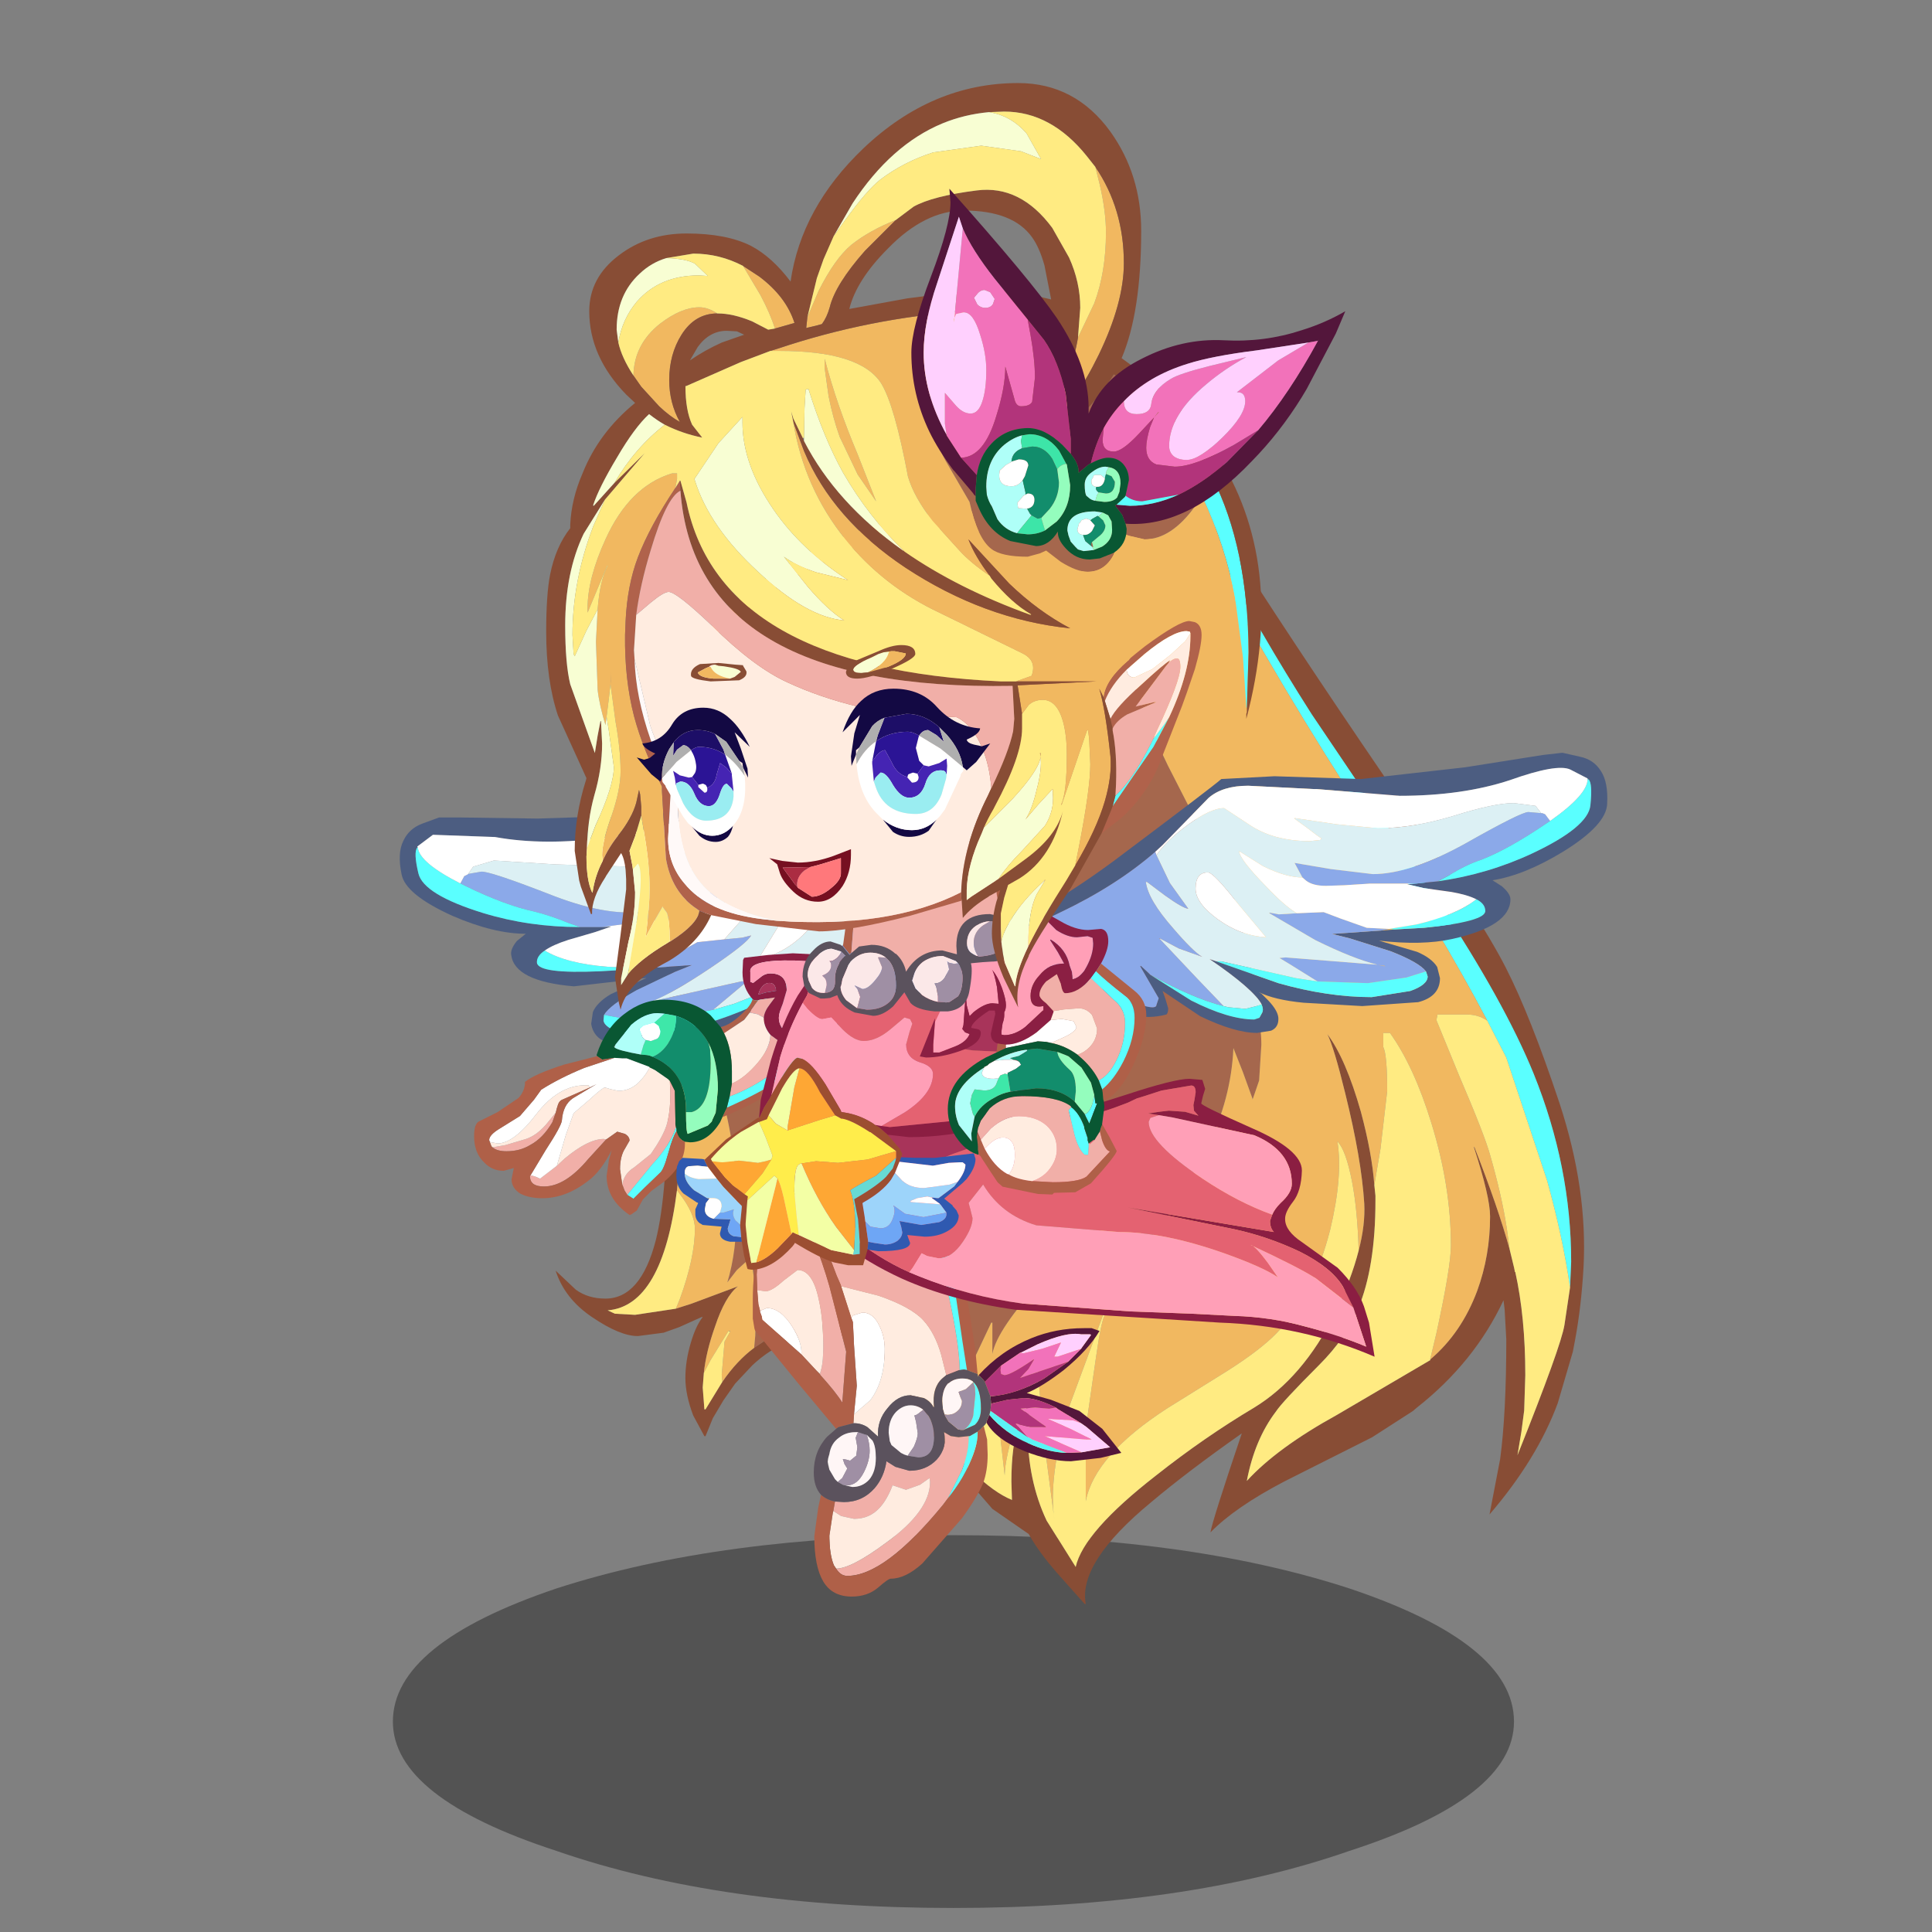 <svg xmlns:ffdec="https://www.free-decompiler.com/flash" xmlns:xlink="http://www.w3.org/1999/xlink" ffdec:objectType="frame" height="90" width="90" xmlns="http://www.w3.org/2000/svg"><rect width="100%" height="100%" fill="#808080" stroke="none"/><use ffdec:characterId="16" height="87.85" transform="matrix(1 0 0 1 17.558 1.05)" width="58.45" xlink:href="#a"/><defs><g id="a" transform="translate(-17.65 -1.05)"><use ffdec:characterId="1" height="9.8" transform="matrix(.941 0 0 1.772 18.394 71.515)" width="55.5" xlink:href="#b"/><use ffdec:characterId="2" height="97.7" transform="translate(25.976 23.816) scale(.521)" width="91.95" xlink:href="#c"/><use ffdec:characterId="3" height="23.2" transform="translate(18.723 36.96) scale(.521)" width="58.3" xlink:href="#d"/><use ffdec:characterId="4" height="25.05" transform="translate(45.185 35.066) scale(.521)" width="57.15" xlink:href="#e"/><use ffdec:characterId="5" height="39.75" transform="translate(35.16 53.665) scale(.521)" width="32.95" xlink:href="#f"/><use ffdec:characterId="6" height="28.15" transform="translate(35.992 48.535) scale(.521)" width="54" xlink:href="#g"/><use ffdec:characterId="7" height="23.4" transform="translate(22.177 44.408) scale(.521)" width="33.65" xlink:href="#h"/><use ffdec:characterId="8" height="39.45" transform="translate(31.598 38.593) scale(.521)" width="31.65" xlink:href="#i"/><use ffdec:characterId="9" height="25.25" transform="translate(42.941 42.49) scale(.521)" width="20.25" xlink:href="#j"/><use ffdec:characterId="10" height="9.1" transform="translate(37.48 42.581) scale(.521)" width="18.9" xlink:href="#k"/><use ffdec:characterId="11" height="82.85" transform="translate(25.536 3.869) scale(.521)" width="71.45" xlink:href="#l"/></g><g id="c" fill-rule="evenodd"><path d="m13.25-45.2-1.3-2.5 1.5.35Q19.7-37.5 28.1-25.2 36.8-12.4 39-8.05q2.2 4.3 4.8 12.1 2.55 7.75 2.15 14.8-.2 3.45-.75 6.4L45 26.3l-1.35 4.6q-1.85 5-6.1 9.95l.95-4.95q.55-4.1.55-10.7l-.15-2.7-.1-.8q-2.6 5.55-7.75 9.6l-.35.3-3.65 2.35-7.85 3.95q-4.4 2.3-6.6 4.55.15-1 2.8-8.85-4.9 3.45-8.1 6.15-6.55 5.4-5.85 9.1h-.1L-1.1 46.1q-1.7-1.95-2.55-3.5l-3.25-2.25-2.3-2.65-.1-.15-1.6-1.75-2-3.1-1.3-2.45-.7-1.2q-2.75-4.25-6.95-4.25-3.6 0-6.5 2.7l-1.55 1.65-1.05 1.5-.95 1.6-.65 1.6h-.1l-1-1.85q-.7-1.85-.7-3.35 0-1.55.5-3.2.45-1.5 1.05-2.25h-.1l-2 .9-1.4.5-2.3.3q-1.6 0-4.1-1.7-2.45-1.65-3.25-4.15l1.8 1.7q1.1.8 2.65.8 3.15 0 4.5-5.2.55-2.2.8-5.5.3-3.35.3-7.85l.1-11.9v-9.6l-.45-6.8-.35-5.75 1.3-1.9v.05l.75 17.45.35 8.5-.1 1.4-.25 4.3-.3 10.45-.25 2.65q-1.3 10.35-6.2 10.75l.65.3 1.8.1 3.65-.55 1.4-.45 4.15-1.55q-1.15.9-2.05 3.6-.8 2.25-1 4.15l-.1 1.3.15 1.95h.1l1.5-2.45q1.3-1.9 2.85-3.05l.9-.6q2.55-1.5 6.5-1.5 3.15 0 5.1 2.7l1.7 2.8 1.4 2.8q1.4 2.4 3.55 4.55l.35.3q1.95 1.9 3.55 2.55l-.05-1.65q0-3.15.65-5.1l.95-2h.1l-.15 1.3-.1 1.15q0 4.55 1.7 8.15l2.6 4.15q.7-3.15 7.2-8.2 4.3-3.4 8.75-6.05 4.35-2.65 7.25-8.45 1.45-3.05 2.1-5.6.6-2.3.5-4.2-.25-4-1.7-9.85-1-4.1-1.6-5.3 1.65 2.2 3 6.95 1 3.75 1.2 6.55l.1.95v.45q0 5.95-1.55 9.65-1.05 2.6-3.5 5.05-3.3 3.3-3.85 4.15-1.9 2.5-2.6 6.2 2.7-2.95 8.05-5.9l8.35-4.9.05-.1q2.75-2.35 4.15-6.1 1.15-3.15 1.15-6.65 0-1.75-1.45-6.2h.05q2.15 5.5 3.15 9.15l.4 1.65.05.25v.1h.05q.9 4.05.9 9.25l-.1 3.15-.25 1.9-.35 2.1q3.9-9.75 4.2-11.65l.5-3.35.1-2.3q0-8.5-3.35-16.8-2.6-6.4-8.55-15.4L21.65-30.7q-4.75-7.45-8.4-14.5" fill="#884d35" transform="translate(45.95 48.85)"/><path d="m12.2-45.45 1.05.25q3.65 7.05 8.4 14.5l11.3 16.75q5.95 9 8.55 15.4 3.35 8.3 3.35 16.8l-.1 2.3q-.65-4.5-2.05-9.55L39.05 0l-1.7-3.3q-4.3-8.15-10.8-18.05-7.6-11.6-14.35-24.1" fill="#5affff" transform="translate(45.95 48.85)"/><path d="m-35.3-32.9 1.05-2.5 1.3-1.3 3.9-3.2q1.9-1.95 6.9-4.45 5.8-2.95 9.45-2.95 8.05 0 12.35 2.75Q4.1-41.7 5.3-35.3q.65 3.35 3.5 9.2l2.3 4.5.25.35 1.25 1.65q1.7 2.9 3.1 9.1 1.45 6.65 1.45 9.35l-.2 3.2-.55 1.6h-.05L15.5 1.3l-.85-2.15q-.2 4.55-2.35 8.9-1.65 3.4-6.5 10.2l.95-4q-3.85-.1-9.15 5.6-4.1 4.45-4.5 6.65v-2.8H-7l-1.75 3.7-1.9 4.65-1.05-2.65-1-2.2q-.6.25-1.05 1.35l-.25.8-1.7-2.8q-1.95-2.7-5.1-2.7-3.95 0-6.5 1.5l-.9.6.1-1.1.05-2.95-.2-2.4-.2-1.5h-.2l-1.1 1-.85 1.1q.85-2.75.85-6.75 0-5.25-1.45-10.3-1-3.45-3.1-8.6l.1-1.4-.35-8.5-.75-17.45" fill="#a5674d" transform="translate(45.95 48.85)"/><path d="M-34.25-35.4q2.25-4.15 7.7-7.8 8.55-5.65 17.9-5.65l11.9 1.6 8.95 1.8q6.75 12.5 14.35 24.1 6.5 9.9 10.8 18.05-.8-.55-1.8-.55H32.9l-.1.5 2.05 5Q37.1 6.9 37.6 8.7q1.05 3.65 1.5 6.6l.25 1.85q-1-3.65-3.15-9.15h-.05q1.45 4.45 1.45 6.2 0 3.5-1.15 6.65-1.4 3.75-4.15 6.1h-.05l.55-2.3q1.3-5.95 1.3-7.85 0-5.3-1.75-10.95Q30.8.8 28.65-2.2h-.6v1.25q.35.7.35 3.95l-.6 5.15-.55 3.25q-.2-2.8-1.2-6.55-1.35-4.75-3-6.95.6 1.2 1.6 5.3 1.45 5.85 1.7 9.85.1 1.9-.5 4.2-.1-3.6-.6-6.2-.55-2.8-1.3-3.55.5 3.1-.65 7.9-1.5 5.9-4.8 9.25-1.45 1.5-4.45 3.4l-5.3 3.3q-6.5 4.2-7.3 8.3v-6.5l.9-6.25q.45-3.2.8-3.9H3l-3.05 8.25q-1.9 6.3-1.3 10.1l-.95-7.2-.6-6.8h-.15l-1.6 4.75q-1.15 3.8-1.15 5.25l-.45-3.95-.4-4.25-.15.1L-8 33.4l-1.05 3.3q-2.15-2.15-3.55-4.55l-1.4-2.8.25-.8q.45-1.1 1.05-1.35l1 2.2 1.05 2.65 1.9-4.65L-7 23.7h.1v2.8q.4-2.2 4.5-6.65 5.3-5.7 9.15-5.6l-.95 4q4.85-6.8 6.5-10.2 2.15-4.35 2.35-8.9l.85 2.15.85 2.35v.1l.05-.1.55-1.6.2-3.2q0-2.7-1.45-9.35-1.4-6.2-3.1-9.1l-1.25-1.65-.25-.35-2.3-4.5q-2.85-5.85-3.5-9.2-1.2-6.4-5.65-9.25-4.3-2.75-12.35-2.75-3.65 0-9.45 2.95-5 2.5-6.9 4.45l-3.9 3.2-1.3 1.3m6.05 61.35q-1.55 1.15-2.85 3.05l-.05-.65.25-2.95.5-.9v-.05h-.15l-1.6 2.6-.6 1.15q.2-1.9 1-4.15.9-2.7 2.05-3.6L-33.8 22l-1.4.45.35-.85q1.35-3.7 1.35-6.3 0-1.35-1.35-3.1l-.25-.35.25-2.65.3-10.45.25-4.3q2.1 5.15 3.1 8.6 1.45 5.05 1.45 10.3 0 4-.85 6.75l.85-1.1 1.1-1h.2l.2 1.5.2 2.4-.05 2.95-.1 1.1" fill="#f1b860" transform="translate(45.95 48.85)"/><path d="m44.75 20.55-.5 3.35q-.3 1.9-4.2 11.65l.35-2.1.25-1.9.1-3.15q0-5.2-.9-9.25h-.05v-.1l-.05-.25-.4-1.65-.25-1.85q-.45-2.95-1.5-6.6-.5-1.8-2.75-7.05l-2.05-5 .1-.5h2.65q1 0 1.8.55l1.7 3.3 3.65 11q1.4 5.05 2.05 9.55m-12.5 6.5-8.35 4.9q-5.35 2.95-8.05 5.9.7-3.7 2.6-6.2.55-.85 3.85-4.15 2.45-2.45 3.5-5.05 1.55-3.7 1.55-9.65v-.45l-.1-.95.55-3.25.6-5.15q0-3.25-.35-3.95V-2.2h.6q2.15 3 3.7 8.05Q34.1 11.5 34.1 16.8q0 1.9-1.3 7.85l-.55 2.3v.1m-6.4-9.8q-.65 2.55-2.1 5.6-2.9 5.8-7.25 8.45-4.45 2.65-8.75 6.05-6.5 5.05-7.2 8.2l-2.6-4.15q-1.7-3.6-1.7-8.15l.1-1.15.15-1.3h-.1l-.95 2q-.65 1.95-.65 5.1l.05 1.65Q-6.75 38.9-8.7 37l-.35-.3L-8 33.4l1.2-4.15.15-.1.4 4.25.45 3.95q0-1.45 1.15-5.25l1.6-4.75h.15l.6 6.8.95 7.2q-.6-3.8 1.3-10.1L3 23h.15q-.35.7-.8 3.9l-.9 6.25v6.5q.8-4.1 7.3-8.3l5.3-3.3q3-1.9 4.45-3.4 3.3-3.35 4.8-9.25 1.15-4.8.65-7.9.75.75 1.3 3.55.5 2.6.6 6.2M-31.05 29l-1.5 2.45h-.1l-.15-1.95.1-1.3.6-1.15 1.6-2.6.15.05-.5.9-.25 2.95.05.65m-4.15-6.55-3.65.55-1.8-.1-.65-.3q4.9-.4 6.2-10.75l.25.35q1.35 1.75 1.35 3.1 0 2.6-1.35 6.3l-.35.85m33.85 18.9v.25-.25" fill="#ffeb82" transform="translate(45.95 48.85)"/></g><g id="d" fill-rule="evenodd"><path d="m28.3-.05.65-.05.2-.7-.65.05q-4.6-.05-13.05-4.7Q5.8-10.7 4.9-11.35q-.95-.6-4.75.4-3.85 1-7.65 1.3l-9.35.3-7.05-.1h-1.75l-1.5.55q-1.2.45-1.7 1.55-.55 1.1-.15 3 .35 1.8 4.55 3.7 3.7 1.6 6.55 1.6l-.8.65q-.6.75-.5 1.25.3 2.35 5.6 2.8l6.5-.75-3.2 1.45q-1.25.75-1.6 1.6L-12.05 9q.25 1.6 2.25 1.85l5-.35L.35 9.45q2.6-.6 3.85-1.5l-.25.2-.45.65q-.75 1-.7 1.7 0 .8.8 1l1.25.05q2-.25 4.85-2.2 2.5-1.7 2.95-2.65l-.15.65-.05.9.15.55q3.35.4 5.6-2.3 2.25-2.8 9.3-4.7l.85-.1.15-.4-.45.05-2.9.5q-1.7.2-6.65 3.5T13.4 7.8l-.3-.55 1.25-3.05-.05-.05-.55.7-.2.25-3.25 2.75Q7.25 10 4.95 10.35l-.5-.1-.3-.4q-.2-.3-.05-.8.5-1.4 4.05-4.65l-.55.3-5.25 2.75q-4.2 1.85-8.1 2.4-1.85.25-3.5-.05-1.6-.4-1.7-1.1l.05-.5q.5-.85 2.9-2.2l3.45-1.65 1.5-.6-4.3.3-1.25.1-2.6.15q-5.55.25-5.7-.75-.05-.6.7-1.1.7-.5 2.1-.95l2.4-.7 1.45-.5-.8.05h-2Q-17.6.35-21.7-.9q-5.35-1.65-5.8-3.55-.45-1.9-.1-2.3l.05-.05-.05-.05 1.4-1.05 5.55.2q4.4.8 9.95.05 2.15-.3 7.2-1.65h.2l5.85-1.15q2.25-.3 3.65.6 2.2 1.9 4.65 3.6l.75.5q3.9 2.5 9.2 4.2 4.5 1.45 7.5 1.5" fill="#4c5d81" transform="translate(29.15 11.6)"/><path d="m28.05 1.35.25-1.4q-3-.05-7.5-1.5-5.3-1.7-9.2-4.2l-.05.3-.9 2.65L9.4-.3q.5-.1 1.9-1.5l1.4-1.4h.1q.05 1.6-1.8 4.45l-2.25 2.9 2-1.05 1.5-1.15h.05V2L9.5 5.95l-2 2.8Q10 7.8 13.55 5.1l.2-.25.55-.7.05.05-1.25 3.05.3.55q.15.85 5.1-2.45 4.95-3.3 6.65-3.5l2.9-.5m-41.1-1h2L-7-.2l2.35-.2 1.6-.25q1.15-.15 1.65-.6l.25-.35q.35-.5.6-1.4L-3.7-2q-2.45.8-3.7.95-3.3.5-8.55-1.6-5.3-2.05-5.95-1.95l-1.15.2-.05.05-.3.15-.35.65.5.25q3.5 1.7 6.05 2.25 1.45.35 3.15 1.05l1 .35m5.7 3.7 4.3-.3-1.5.6L-8 6q-2.4 1.35-2.9 2.2l1.85.35q1.9.2 3.5 0l4.4-.8L1.9 5.2h-.5L-6.65 7q2-.8 5.2-2.95Q1.9 1.8 2.25 1.1l-.8.2-1.6.15-2.4.25-1.35.75-2.25 1.15-2 .4.8.05m.7 2.95-.7.25.1-.1.6-.15" fill="#8ba9e9" transform="translate(29.15 11.6)"/><path d="m7.6 4.7.55-.3Q4.6 7.65 4.1 9.05l.45.1 1.05.1 1.45-.35.45-.15 2-2.8L12.3 2l-.05-.05-1.5 1.15-2 1.05L11 1.25q1.85-2.85 1.8-4.45h-.1l-1.4 1.4Q9.9-.4 9.4-.3l1.25-2.5.9-2.65-3.15-2.3Q6.15-8.95 5-8.8L3-7Q1.05-5.25-2.2-4.8l-.95.05-.15-.15 1.2-1.05.95-.95-.05-.1-3.65 1.1-3.55.85-6.8-.2-5.55-.35-1.85.55-.45.65 1.15-.2q.65-.1 5.95 1.95 5.25 2.1 8.55 1.6Q-6.15-1.2-3.7-2l3.15-1q-.25.9-.6 1.4 1.5-.2 3.35-1.55l2-1.6q.05.7-2 3.55L-.15 1.45l1.6-.15.8-.2q-.35.7-3.7 2.95Q-4.65 6.2-6.65 7L1.4 5.2h.5l-3.05 2.55 1.9-.55Q3.8 6 7.1 4.75l.5-.05M-.55-3l-.05-.05h.05V-3m7.75-.3q1.1-.15 1.3 1.35.2 1.25-1.6 3-1.75 1.7-4 2.15L4.95-.15Q6.7-3.25 7.2-3.3M2.25 1.1v-.05.05" fill="#dcf0f4" transform="translate(29.15 11.6)"/><path d="m-27.55-6.8-.05.05q-.35.4.1 2.3.45 1.9 5.8 3.55Q-17.6.35-13.05.35l-1-.35q-1.7-.7-3.15-1.05-2.55-.55-6.05-2.25l-.5-.25q-3.65-1.85-3.8-3.2v-.05m11.35 9.25q-.75.5-.7 1.1.15 1 5.7.75l2.6-.15.45-.15-2.45-.1q-3.7-.3-5.6-1.45m5.3 5.75-.05.5q.1.7 1.7 1.1 1.65.3 3.5.05 3.9-.55 8.1-2.4L7.6 4.7l-.5.05Q3.8 6 .75 7.2l-1.9.55-4.4.8q-1.6.2-3.5 0l-1.85-.35m15 .85q-.15.5.05.8l.3.4.5.1q2.3-.35 5.35-2.5l3.25-2.75Q10 7.8 7.5 8.75l-.45.15-1.45.35-1.05-.1-.45-.1" fill="#5affff" transform="translate(29.15 11.6)"/><path d="m11.6-5.75-.75-.5Q8.4-7.95 6.2-9.85q-1.4-.9-3.65-.6L-3.3-9.3h-.2q-5.05 1.35-7.2 1.65-5.55.75-9.95-.05l-5.55-.2-1.4 1.05.05.1q.15 1.35 3.8 3.2l.35-.65.3-.15.05-.05.45-.65 1.85-.55 5.55.35 6.8.2 3.55-.85L-1.2-7h.05v.1l-.95.95-1.2 1.05.15.15.95-.05Q1.05-5.25 3-7l2-1.8q1.15-.15 3.4 1.05l3.15 2.3.05-.3M-11.05.35l.8-.05-1.45.5-2.4.7q-1.4.45-2.1.95 1.9 1.15 5.6 1.45l2.45.1 2-.4 2.25-1.15 1.35-.75 2.4-.25L2.2-1.2q2.05-2.85 2-3.55l-2 1.6Q.35-1.8-1.15-1.6l-.25.35q-.5.45-1.65.6l-1.6.25L-7-.2l-4.05.55M7.2-3.3q-.5.05-2.25 3.15L2.9 3.2q2.25-.45 4-2.15 1.8-1.75 1.6-3-.2-1.5-1.3-1.35" fill="#fff" transform="translate(29.15 11.6)"/></g><g id="e" fill-rule="evenodd"><path d="m-27.55 4.25-.65.1-.35-.65.7-.1q4.5-.7 12.3-6.45 8.8-6.6 9.65-7.35l4.75-.25 7.75.25 9.3-1.05 6.95-1.1 1.75-.2 1.55.35q1.25.25 1.9 1.3.65 1 .55 2.9-.05 1.9-3.95 4.3-3.45 2.1-6.3 2.55l.85.55q.75.65.75 1.15 0 2.4-5.2 3.55-2.7.6-6.55.15l3.4 1q1.3.55 1.8 1.35l.25 1q0 1.65-1.95 2.15l-5 .35-5.25-.3q-2.6-.25-4-.95.1.05.25.15l.6.6q.85.9.9 1.55.05.85-.65 1.15l-1.25.2q-2 0-5.1-1.5l-3.35-2.25.25.7.25.85q0 .4-.15.55-3.2.85-5.8-1.55-2.65-2.4-9.9-3.3h-.85l-.2-.35h.45l2.95.05q1.7 0 7.05 2.6 5.35 2.55 5.4 1.7l.2-.6-1.65-2.85.05-.05.65.6.2.2 3.65 2.3q3.35 1.7 5.65 1.7l.45-.15.25-.45q.15-.3-.05-.75Q-3 8.6-6.95 5.9l.6.2L-.8 8.05Q3.6 9.3 7.55 9.3L11 8.75q1.55-.55 1.55-1.3L12.4 7q-.6-.8-3.15-1.8L5.6 4.05 4 3.65l4.35-.3 1.25-.1 2.65-.15q5.45-.55 5.45-1.5 0-.65-.8-1.05T14.7-.1l-2.5-.35-1.5-.35.8-.05.9-.1 1.05-.1q4.5-.65 8.45-2.5 5-2.35 5.2-4.3.2-1.95-.15-2.3l-.1-.05v-.05l-1.55-.8q-1.2-.55-5.4.95-4.25 1.4-9.85 1.4l-7.4-.6h-.2l-5.95-.3q-2.3 0-3.55 1.1l-4.1 4.2-.65.6q-3.5 3.05-8.55 5.45-4.2 2.1-7.2 2.5" fill="#4c5d81" transform="translate(28.55 12.55)"/><path d="m-27.1 5.65-.45-1.4q3-.4 7.2-2.5 5.05-2.4 8.55-5.45l.1.3 1.2 2.5 1.65 2.3q-.5-.05-2.1-1.2l-1.6-1.2h-.1q.2 1.6 2.45 4.15 1.8 2.1 2.6 2.55l-2.1-.75-1.7-.9h-.05l.05.05 3.3 3.5 2.4 2.5q-2.65-.65-6.55-2.8l-.2-.2-.65-.6-.05.05 1.65 2.85-.2.6q-.05.85-5.4-1.7-5.35-2.6-7.05-2.6l-2.95-.05m40.55-6.7-1.05.1-.9.1H7.4L5.05-.7l-1.6.05Q2.3-.65 1.7-1.1l-.35-.3-.7-1.3 3.25.55 3.75.45q3.35 0 8.3-2.75 4.95-2.8 5.6-2.8l1.15.1h.1l.25.1.45.6-.45.3Q19.8-3.95 17.4-3q-1.4.45-3 1.45l-.95.5m-5.1 4.4L4 3.65l1.6.4L9.25 5.2q2.55 1 3.15 1.8l-1.75.55-3.45.5-4.5-.15q-3.2-2-3.4-2.1l.55-.05 8.2.65q-2.1-.5-5.55-2.2l-4.1-2.4.05-.05.8.15 1.6-.1 2.4-.1 1.45.55 2.4.85 2 .1-.75.15m-.3 3.05.7.15-.05-.05-.65-.1" fill="#8ba9e9" transform="translate(28.55 12.55)"/><path d="m-6.35 6.1-.6-.2Q-3 8.6-2.3 9.95l-.45.15-1 .25-1.55-.15-.4-.1-2.4-2.5-3.3-3.5v-.05l1.7.9 2.1.75q-.8-.45-2.6-2.55Q-12.45.6-12.65-1h.1l1.6 1.2q1.6 1.15 2.1 1.2L-10.5-.9l-1.2-2.5q.95-1.35 2.8-2.7 2.05-1.5 3.25-1.5l2.2 1.45q2.2 1.5 5.45 1.5l.95-.1.1-.15q-.2-.1-1.3-.95l-1.1-.8.05-.05 3.75.55 3.65.35q3.1 0 6.75-1.1 3.65-1.15 5.4-1.15l1.95.25.5.65-1.15-.1q-.65 0-5.6 2.8Q11-1.7 7.65-1.7L3.9-2.15.65-2.7l.7 1.3q-1.45 0-3.5-1L-4.3-3.75q0 .7 2.45 3.2Q-.3 1.1.85 1.8l-1.6.1-.8-.15h-.05v.05l4.1 2.4q3.45 1.7 5.55 2.2l-8.2-.65-.55.05q.2.1 3.4 2.1L.75 7.6-5.9 6.1h-.45m7-8.8H.6h.05m-7.75.85q-1.1 0-1.1 1.45 0 1.3 2 2.75t4.3 1.6L-4.45.9Q-6.6-1.85-7.1-1.85" fill="#dcf0f4" transform="translate(28.55 12.55)"/><path d="m26.85-10.2.1.05q.35.35.15 2.3-.2 1.95-5.2 4.3-3.95 1.85-8.45 2.5l.95-.5q1.6-1 3-1.45 2.4-.95 5.65-3.15l.45-.3q3.35-2.35 3.35-3.75M16.9.55q.8.4.8 1.05 0 .95-5.45 1.5l-2.65.15-.5-.05 2.45-.4q3.6-.85 5.35-2.25M12.4 7l.15.45q0 .75-1.55 1.3l-3.45.55Q3.6 9.3-.8 8.05L-6.35 6.1h.45L.75 7.6l1.95.3 4.5.15 3.45-.5L12.4 7M-2.3 9.95q.2.45.05.75l-.25.45-.45.15q-2.3 0-5.65-1.7l-3.65-2.3q3.9 2.15 6.55 2.8l.4.1 1.55.15 1-.25.45-.15" fill="#5affff" transform="translate(28.55 12.55)"/><path d="m-11.8-3.7.65-.6 4.1-4.2Q-5.8-9.6-3.5-9.6l5.95.3h.2l7.4.6q5.6 0 9.85-1.4 4.2-1.5 5.4-.95l1.55.8v.05q0 1.4-3.35 3.75l-.45-.6-.25-.1h-.1l-.5-.65-1.95-.25q-1.75 0-5.4 1.15Q11.2-5.8 8.1-5.8l-3.65-.35L.7-6.7H.65v.05l1.1.8q1.1.85 1.3.95l-.1.15-.95.1q-3.25 0-5.45-1.5l-2.2-1.45q-1.2 0-3.25 1.5-1.85 1.35-2.8 2.7l-.1-.3M11.5-.85l-.8.05 1.5.35 2.5.35q1.4.25 2.2.65-1.75 1.4-5.35 2.25l-2.45.4-2-.1-2.4-.85-1.45-.55-2.4.1Q-.3 1.1-1.85-.55q-2.45-2.5-2.45-3.2l2.15 1.35q2.05 1 3.5 1l.35.3q.6.45 1.75.45l1.6-.05L7.4-.85h4.1m-18.6-1q.5 0 2.65 2.75l2.55 3.05q-2.3-.15-4.3-1.6-2-1.45-2-2.75 0-1.45 1.1-1.45" fill="#fff" transform="translate(28.55 12.55)"/></g><g id="f" fill-rule="evenodd"><path d="m-15.95-11.9.1-.65q.7-3.2 1.8-5.15l.1-.15.1-.15.15-.2.1-.15 1.05-1.05q.7-.45 2.2-.45 2 0 4.75 1.9l3.35 2.75q.75.6 1.35.85l.1.1Q1.95-4.25 2-.35h-.05L.8.1.35-1.7q-.55-1.95-1.6-3.1-1.1-1.2-4-2.2l-3.35-.85-.05-.15-.35-.8q-1.8-4.95-4.6-9.2 2.8 6.1 3.95 10.15L-8.15-2l-.3 3.95-.05.6q-.55-.9-1.95-2.45l-.05-.1.15-.55q.15-.65.15-1.9 0-2.45-.4-4.2-.55-2.65-1.9-2.65l-1.25.95q-1.05.95-1.6.95l-.75-.1-.05-1.4.2-3m6.8 23.3.8.05q1.65 0 2.75-1.25.85-1 1.05-2.4l.8.5 1.25.35q1.5 0 2.45-1Q.9 6.6.6 5.2l.6.35.7.1.9-.1q.05 1.3-.6 3.05L.95 11.1l-.45.6q-5.2 6.35-8.55 6.35-.6 0-1-.65 1.35 0 4.45-2.3 3.95-2.85 3.95-5.45L-.7 9.3l-.85.6-1.25.45-1.2-.4q-.5 1.3-1.15 2-.9 1-2.3 1l-1.15-.25-.7-.45.15-.85" fill="#f1afa8" transform="translate(16.5 19.85)"/><path d="m-16.1-7.5.75.1q.55 0 1.6-.95l1.25-.95q1.35 0 1.9 2.65.4 1.75.4 4.2 0 1.25-.15 1.9l-.15.55-.3-.3-1.35-1.45q.05-1.1-.8-2.45-1.05-1.7-2.3-1.7l-.6.25-.15-.6-.1-1.25m7.5-.35 3.35.85q2.9 1 4 2.2Q-.2-3.65.35-1.7L.8.1.5.35q-1 .85-.8 2.6h-.05q-.25-.5-.85-.8l-1.2-.25q-1.15 0-2.05 1.15-.95 1.1-.85 2.55l-.95-.85q-.55-.35-1.2-.35h-.05l.05-.75V3.6L-6 2.35q1.3-1.7 1.3-4.6 0-1.1-.5-2.1-.55-1.15-1.5-1.15l-.8.25-.2.2-.9-2.8m-.7 20.1.7.45 1.15.25q1.4 0 2.3-1 .65-.7 1.15-2l1.2.4 1.25-.45.85-.6.05.35q0 2.6-3.95 5.45-3.1 2.3-4.45 2.3l-.2-.3q-.4-.95-.4-2.65l.3-2 .05-.2" fill="#ffece0" transform="translate(16.5 19.85)"/><path d="m-12.15-1.75-3.5-3.1-.05-.3-.15-.4v-.1l.6-.25q1.25 0 2.3 1.7.85 1.35.8 2.45m4.45-3.3.2-.2.8-.25q.95 0 1.5 1.15.5 1 .5 2.1 0 2.9-1.3 4.6L-7.45 3.6l.25-2.55-.25-3.65-.1-2.05-.15-.4" fill="#fff" transform="translate(16.5 19.85)"/><path d="m.65-11.9 1.5 3.6.35.75.1.3.8 5.1L3.6 0l-.95-.35-.4-2.55-.65-4.45v-.15l-.1-.6-.7-3.25-.15-.55m3.5 16.55.3 1.2.05 1.35q0 1.45-.4 2.55-.55 1.3-1.9 3.15l-3.55 4.05q-1.5 1.35-2.8 1.35-.25 0-1.15.8-.95.8-2.35.8-1.75 0-2.55-1.35-.8-1.35-.8-4.05l.35-2.55.25-1.15q.5.45 1.25.6l-.15.85-.05.2-.3 2q0 1.7.4 2.65l.2.3q.4.65 1 .65 3.35 0 8.55-6.35l.45-.6q1.4-1.75 2.1-3.5.6-1.45.55-2.45l.1-.1.1-.05.35-.35m-13.2.25-3.3-3.95-3.95-4.85-.05-.15-.15-.9v-1.7q0-2.45.55-5.25l-.2 3 .05 1.4.1 1.25.15.6v.1l.15.4.05.3 3.5 3.1L-10.8-.3l.3.3.05.1q1.4 1.55 1.95 2.45l.05-.6.3-3.95-1.5-5.85Q-10.8-11.9-13.6-18q2.8 4.25 4.6 9.2l.35.8.05.15.9 2.8.15.4.1 2.05.25 3.65-.25 2.55v.05l-.05.75-1.35.35-.2.15" fill="#af6048" transform="translate(16.5 19.85)"/><path d="m-.8-14.25.15.05.45.15.85 2.15.15.55.7 3.25.1.6v.15l.65 4.45.4 2.55L2.4-.4 2-.35q-.05-3.9-2.8-13.9M2.35 5q.6-.4.85-1.25l.2-1.95-.05-.65-.15-.4V.7q.7.6.7 2.4 0 .95-.55 1.45l-1 .45m-1.4 6.1L2.2 8.6q.65-1.75.6-3.05h.1l.7-.4q.05 1-.55 2.45-.7 1.75-2.1 3.5" fill="#5affff" transform="translate(16.5 19.85)"/><path d="M3.7.1q2-2.2 4.7-3.3 2.2-.9 4.7-.9h.7l.7.25q-1 1.7-3.2 3.5Q9.35 1.15 8 1.7l2.15.6 2.55 1 2.05 1.6 1.7 2.15-1.85.45-2.65.3q-1.85 0-4.15-.9-2.55-1.05-3.4-2.55v-.1l.25-.6q1.4 1.65 3.5 2.55 1.75.8 3.4.85h.15L12.9 7l2.55-.45-2.1-1.8-.5-.35-.4-.25-1.65-1-.2-.15q-1.7-.85-2.85-.85L6.3 2.3l-1.5.35V2.6L4.75 2q2.4-.2 4.8-1.6l2.15-1.5 1.15-1.15.1-.15.8-1.1-.1-.05h-.8q-1.3-.25-3.9.9l-1.4.7-.15.05L5.85-.85l-.15.1L4.25.7 4.1.5 3.7.1" fill="#53163b" transform="translate(16.5 19.85)"/><path d="m7.4-1.9.15-.05 1.4-.7q2.6-1.15 3.9-.9h.8l.1.05-.8 1.1-.1.15-2.1.7h-.3l.6-1.25H11l-1.65.55-1.65.4-.3-.05m5.45 6.3.5.35 2.1 1.8L12.9 7l-1.6-.7-1.7-.75 3.6.3h.6l-1.9-.95L9.85 4l2.3.15.7.25" fill="#ffd0fe" transform="translate(16.5 19.85)"/><path d="M12.85-2.25 11.7-1.1 7.4.35l.75-.8.5-.85H8.6Q6.55.1 6 .1L5.7 0l-.05-.35.05-.4.15-.1L7.4-1.9l.3.05 1.65-.4L11-2.8h.05l-.6 1.25h.3l2.1-.7M10.6 3l.2.15 1.65 1 .4.25-.7-.25L9.85 4l2.05.9 1.9.95h-.6l-3.6-.3 1.7.75 1.6.7-1.2.05h-.15l-3.1-1.2-.05-.05-.4-.2-1-1.15h.1l1.2.3h1.4V4.7L7.45 3.1l1.3-.1 1.25.1.6-.1" fill="#f272ba" transform="translate(16.5 19.85)"/><path d="M11.7-1.1 9.55.4Q7.15 1.8 4.75 2L4.25.7 5.7-.75l-.05.4.05.35.3.1q.55 0 2.6-1.4h.05l-.5.85-.75.8 4.3-1.45M4.8 2.65l1.5-.35 1.45-.15q1.15 0 2.85.85l-.6.1L8.75 3l-1.3.1L9.7 4.7v.05H8.3l-1.2-.3H7L8 5.6 4.75 3.3l.05-.6v-.05" fill="#b2347b" transform="translate(16.5 19.85)"/><path d="M11.55 7.05Q9.9 7 8.15 6.2q-2.1-.9-3.5-2.55l.1-.35L8 5.6l.4.2.05.05 3.1 1.2" fill="#5af4f6" transform="translate(16.5 19.85)"/><path d="m3.6 0 .05.25L3.7.1l.4.4.15.2.5 1.3.05.6v.1l-.05.6-.1.35-.25.6v.1l-.15.2-.1.1L3.8 5l-.1.05-.1.1-.7.4h-.1l-.9.1-.7-.1-.6-.35q.3 1.4-.65 2.45-.95 1-2.45 1l-1.25-.35-.8-.5q-.2 1.4-1.05 2.4-1.1 1.25-2.75 1.25l-.8-.05q-.75-.15-1.25-.6-.65-.7-.65-2 0-1.9 1.2-3.2l.75-.65.05-.05.2-.15 1.35-.35h.05q.65 0 1.2.35l.95.85q-.1-1.45.85-2.55.9-1.15 2.05-1.15l1.2.25q.6.3.85.8h.05Q-.5 1.2.5.35L.8.1l1.15-.45H2l.4-.05.25.05.95.35M.65 3.6l.05.15.3.5.85.7.25.05h.25l1-.45q.55-.5.55-1.45 0-1.8-.7-2.4L3.15.65Q2.8.4 2.25.4q-.75 0-1.2.4l-.1.05q-.5.55-.5 1.55l.05.7.15.5m-1.9-.4q-.5-.4-1.15-.4-.7 0-1.3.6-.65.7-.65 1.85l.1.75.15.35.85.7.3.15.3.1.95.15q1.4 0 1.4-1.85 0-1.05-.5-1.85l-.45-.55m-5.85 2h-.2q-.9 0-1.5.5-.7.5-.85 1.45l-.1.35-.05.15v.45l.15.45.5.85.15.15.1.1.45.25.85.2q.9 0 1.5-.65.6-.7.6-1.95 0-1.05-.3-1.55l-.5-.5-.2-.05-.6-.2" fill="#5b525d" transform="translate(16.5 19.85)"/><path d="m3.2.75-.65.6-.65.25.15.45.15.35q0 .6-.45.95-.35.3-.85.3L.65 3.6.5 3.1l-.05-.7q0-1 .5-1.55l.1-.05Q1.5.4 2.25.4q.55 0 .9.25l.05.1M-2.65 7.3l-.3-.1-.3-.15-.85-.7-.15-.35-.1-.75q0-1.15.65-1.85.6-.6 1.3-.6.65 0 1.15.4l-.4.3q-.25.2-.4.2l.15.6.15 1q0 .4-.35 1.2l-.55.8m-7.1.2.1-.35q.15-.95.85-1.45.6-.5 1.5-.5h.2l-.2.5.15.85-.1.75-.55.45-.35-.1-.3-.05.15.45.25.4-.45.85-.4.35-.1-.1-.15-.15-.5-.85-.15-.7.05-.35m3.45-2.05.5.5q.3.5.3 1.55 0 1.25-.6 1.95-.6.65-1.5.65l-.85-.2.4.05q.9 0 1.5-1.2.5-1 .5-1.9 0-.65-.25-1.4" fill="#fff6f6" transform="translate(16.5 19.85)"/><path d="m3.2.75.15.4.05.65-.2 1.95Q2.95 4.6 2.35 5H2.1l-.25-.05-.85-.7-.3-.5-.05-.15.25.05q.5 0 .85-.3.45-.35.45-.95l-.15-.35-.15-.45.65-.25.65-.6M-1.25 3.2l.45.55q.5.8.5 1.85 0 1.85-1.4 1.85l-.95-.15.55-.8q.35-.8.35-1.2l-.15-1-.15-.6q.15 0 .4-.2l.4-.3m-5.85 2 .6.2.2.05q.25.75.25 1.4 0 .9-.5 1.9-.6 1.2-1.5 1.2l-.4-.05-.45-.25.4-.35.45-.85-.25-.4-.15-.45.3.05.35.1.55-.45.1-.75-.15-.85.2-.5" fill="#9f8fa4" transform="translate(16.5 19.85)"/></g><g id="g" fill-rule="evenodd"><path d="m-26.15-9.9-.1 1.7q0 5.2 4.4 9.65l1.85 1.7q2.5 2.1 5.4 3.4l.85.35q4.45 1.8 9.3 2.45l9.6.7 5.4.2 3.9.2q3.3.1 6.35.95 3.1.8 5.45 1.8L25.1 9.7l-.95-1.9Q23.1 6.1 20.3 4.7q-2.85-1.35-5.85-2L4.9.75 18 2.95q-.35-.35-.35-1l.2-.55q.2-.5.75-1.05 1-.9 1-1.7 0-2.95-3.35-4.35L8.9-7.3l-1.2-.2-.95-.15 1-.15.85-.1 1.45.1 1.2.35-.4-.45-.05-.5.1-.5.1-.65q0-.6-.4-.6l-2.65.45-1.7.55-.5.15-.85.4-1.2.45Q1-7.2-.5-7.2q-2.75 0-4.25-1.3l-1.2-1.4-.8-1.3-.25-.45 1.1 1 .3.2h.05l.05.1q1.4 2.5 4.65 2.5 1.1 0 5.55-1.45 4.4-1.45 5.75-1.45l1.15.1.25.8-.2.65-.15.65q0 .2 4.5 2.2 4.5 1.95 4.5 3.8-.05 1.85-.8 2.8-.7.9-.7 1.5v.05q0 1.05 1.5 2.05l3.2 2.3q1.75 1.75 2.35 3.45l.45 1.45.5 3.05q-6.5-2.8-13.85-3.05L-5.1 9.9q-5.75-.8-10.2-2.8-3.05-1.4-5.5-3.3l-.4-.3-.45-.4Q-27-1.55-27-7.7l.1-1.05.2-1.3q.45-1.05 1.1-1.9l-.35.9-.2 1.15" fill="#8b1e42" transform="translate(27 14.05)"/><path d="m-20 3.15-1.85-1.7q-4.4-4.45-4.4-9.65l.1-1.7q.75-1.5 2.45-2.6 2.45-1.55 5.8-1.55 4.95 0 9.05 1.75l2.1 1.1.8 1.3.25 1.35q0 2.55-2.7 3.7l-2.25.8q-1.25.45-1.8 1.05Q-13.7-1.85-16-.85l-2.4 2.4-1.6 1.6" fill="#a8345a" transform="translate(27 14.05)"/><path d="m-20 3.15 1.6-1.6 2.4-2.4q2.3-1 3.55-2.15.55-.6 1.8-1.05l2.25-.8Q-5.7-6-5.7-8.55l-.25-1.35 1.2 1.4q1.5 1.3 4.25 1.3 1.5 0 4.2-.95l1.2-.45.85-.4.5-.15 1.7-.55 2.65-.45q.4 0 .4.6l-.1.65-.1.5.05.5.4.45-1.2-.35-1.45-.1-.85.1-1 .15.95.15-.75.25-.15.35q0 1.85 4.85 5.1 3.15 2.1 6.2 3.2l-.2.55q0 .65.35 1L4.9.75l9.55 1.95q3 .65 5.85 2 2.8 1.4 3.85 3.1l.95 1.9-3.35-2.6q-1.45-.95-5.85-3 .4.05 1.55 1.6l.9 1.3q-1.3-.9-4.8-2.15-5.4-1.9-9.4-1.9l-7.4-.6Q-6.4 1.4-8-1.3L-9.3.35l.15.55.2.8q0 .85-.85 2.1-1 1.5-2.2 1.5l-1-.2-.5-.25-.8 1.3-.3.4q-2.9-1.3-5.4-3.4m35.9.95v-.05.05" fill="#e46271" transform="translate(27 14.05)"/><path d="M17.85 1.4Q14.8.3 11.65-1.8 6.8-5.05 6.8-6.9l.15-.35.75-.25 1.2.2 7.35 1.6q3.35 1.4 3.35 4.35 0 .8-1 1.7-.55.55-.75 1.05M-14.6 6.55l.3-.4.8-1.3.5.25 1 .2q1.2 0 2.2-1.5.85-1.25.85-2.1l-.2-.8-.15-.55L-8-1.3q1.6 2.7 4.75 3.65l7.4.6q4 0 9.4 1.9 3.5 1.25 4.8 2.15l-.9-1.3Q16.3 4.15 15.9 4.1q4.4 2.05 5.85 3l3.35 2.6 1.15 3.5q-2.35-1-5.45-1.8-3.05-.85-6.35-.95l-3.9-.2-5.4-.2-9.6-.7q-4.85-.65-9.3-2.45l-.85-.35" fill="#ff9fb7" transform="translate(27 14.05)"/></g><g id="h" fill-rule="evenodd"><path d="M8.05-7.6q-.9-1-.9-2.4l.05-1.1.1-.2 2.15-.25 2.2-.15 2 .1 2.2.05.15.05.3.55.1.15-4.55-.25q-4.2-.1-4 1.05v.85l.25.1.65-.5q.4-.35.9-.35 1.45 0 1.45 1.5l-.35 1.2q-.35.85-.35 1.25 0 1.15 1.45 1.85 1.2.6 2.8.6l.45-.05-.1.25-.05.2-.15.05-1.05.15h-.65l-.8-.15-1.55-.55-1.1-.8q-.55-.65-.6-1.4v-.15q.05-.55.55-1.2l.45-.6-1.35.2-.15.05H8.2l-.15-.1m2.1-.75q-.05-.7-.6-.7-.5 0-.85.65l-.15.4.7-.2.9-.15" fill="#8b1e42" transform="translate(16.85 11.7)"/><path d="m15.1-3.55-.45.05q-1.6 0-2.8-.6-1.45-.7-1.45-1.85 0-.4.35-1.25l.35-1.2q0-1.5-1.45-1.5-.5 0-.9.35l-.65.5-.25-.1V-10q-.2-1.15 4-1.05l4.55.25.4 1-1.7 6.25" fill="#ff9fb7" transform="translate(16.85 11.7)"/><path d="m10.15-8.35-.9.15-.7.2.15-.4q.35-.65.85-.65.55 0 .6.7" fill="#a8345a" transform="translate(16.85 11.7)"/><path d="m8.55-7.5.15-.05 1.35-.2-.45.6q-.5.65-.55 1.2l-.55-.3-.7-.15.15-.3.6-.8m1.1 3.1 1.1.8 1.55.55-2.5 2.1Q7.9.4 6 1.1l.2-1.15q1.15-.5 2.3-1.85 1.1-1.3 1.15-2.5m-9 4.1.45.9.05 2.55v.45l.05.25Q.65 5.5-.9 7.15L-3.15 9.9l-.25-.4-.15-.4-.05-.1q.15-1 1.05-1.55l1.5-1.2Q0 4.75.35 3.7.7 2.55.7.8L.65-.3m-10.1 7.6.7-.65q2.1-1.75 3.5-1.75l.2.05-1.6 1.75Q-8.7 9.15-10.6 9.15q-1.25 0-1.25-.9V8.2l.05-.05.4.1.45.2 1.5-1.15m-.1-4.75-.3.85q-.85 1.45-2 2.05-.9.55-2.1.55-.85 0-1.25-.35l1.15-.2 1.85-.55q.9-.3 1.75-1.25l.9-1.1" fill="#f1afa8" transform="translate(16.85 11.7)"/><path d="m8.05-7.6.15.1h.35l-.6.8-.15.3-.5.65-1.8 1.2-.3-.55q.85-.2 1.8-1.1.9-.8 1.05-1.4m5.05 4.7h.55Q11.6.4 5.35 2.95l.4-.85Q8.9.7 10.5-.45l1.75-1.6.85-.85" fill="#ac604a" transform="translate(16.85 11.7)"/><path d="M9.05-5.95v.15q.05.75.6 1.4Q9.6-3.2 8.5-1.9 7.35-.55 6.2-.05v-1.1q0-2-.7-3.4l1.8-1.2.5-.65.7.15.55.3M-1.15-1.5l.5.25 1.15.8.15.15L.7.8q0 1.75-.35 2.9Q0 4.75-1.05 6.25l-1.5 1.2Q-3.45 8-3.6 9l-.2-1.4q0-1.15.45-1.85l.4-.7q0-.35-.4-.6l-.7-.2-.85.6-.15.1-.2-.05q-1.4 0-3.5 1.75l-.7.65.8-2.75.7-1.95 1.4-1.2Q-5.35.3-5.15.3l.5.15.7.15q1.2 0 2.05-1 .45-.5.75-1.1M-15.2 5.65l-.1-.1-.15-.4.15.05.55.1q1.45 0 3.45-2.6T-6.9.1h.3l.1.2L-9 1.4q-.3.15-.4.6l-.05.15-.1.4-.9 1.1q-.85.95-1.75 1.25l-1.85.55-1.15.2" fill="#ffece0" transform="translate(16.85 11.7)"/><path d="m12.3-3.05.8.15-.85.85-1.75 1.6Q8.9.7 5.75 2.1l.25-1Q7.9.4 9.8-.95l2.5-2.1M1.2 3.85l.05.15v.2q-.35.55-.7 1.85-.45 1.65-.8 1.9l-1.35 1.3-1 1-.55-.35L-.9 7.15Q.65 5.5 1.2 3.85" fill="#5affff" transform="translate(16.85 11.7)"/><path d="M5.5-4.55q.7 1.4.7 3.4v1.1L6 1.1l-.25 1-.4.85-.2.45q-1.1 1.8-2.7 1.8L2 5.15q-.55-.2-.75-.95V4l-.05-.15-.05-.25v-.45L1.1.6.65-.3.5-.45l-1.15-.8-.5-.25-.05-.05-2-.75h-.4l-.7-.05-.4.05-.7.1-.45-.3-.05-.1q.75-2.35 2.45-3.65 1.65-1.3 3.6-1.3 2.55 0 4.15 1.4l.9 1.05.3.55m-1.4.85-.15-.25-.2-.3q-1-1.4-2.55-1.85L1-6.15.15-6.3l-.6-.05q-1.15 0-2.35 1.05l-1.4 1.75-.15.2.05.05.05.05q.35.25 2.3.6l.55.05.25.05.25.1q3 1.25 3 4.8v.15q0 1.75.15 1.95l1.8-.75.35-.35.05-.15.3-.65.2-2.1q0-2.5-.85-4.15" fill="#095733" transform="translate(16.85 11.7)"/><path d="M4.1-3.7q.85 1.65.85 4.15l-.2 2.1-.3.65-.05.15-.35.35-1.8.75q-.15-.2-.15-1.95h.5q1.7-.45 1.7-4.4l-.05-1.15-.15-.65" fill="#94fdbd" transform="translate(16.85 11.7)"/><path d="M1.2-6.1q1.55.45 2.55 1.85l.2.3.15.25.15.65.05 1.15q0 3.95-1.7 4.4h-.5v-.15q0-3.55-3-4.8.8-.3 1.4-1.2.7-1.1.7-2.25v-.2" fill="#128d6c" transform="translate(16.85 11.7)"/><path d="m-.9-2.45-.25-.1-.25-.05-.55-.05.25-.85.2-.45.45.1.55-.2q.3-.2.3-.7l-.15-.45-.4-.3.9-.8.85.15.2.05v.2q0 1.15-.7 2.25-.6.9-1.4 1.2" fill="#3ee7a9" transform="translate(16.85 11.7)"/><path d="m-4.3-2.35.7.05h.4l2 .75.05.05q-.3.6-.75 1.1-.85 1-2.05 1l-.7-.15-.5-.15q-.2 0-1.4 1.1l-1.4 1.2-.7 1.95-.8 2.75-1.5 1.15-.45-.2-.4-.1 1.35-2.25Q-9.05 3.75-9 3.25q.1-1.4 1-2l1.5-.9.6-.35-.6.3-.1-.2h-.3q-2.4 0-4.4 2.6-2 2.6-3.45 2.6l-.55-.1-.15-.05-.05-.15q0-.45.9-1l1.85-1.15 1.25-1.45.65-.9Q-9.2-.55-7-1.45l2.7-.9M-.8-5.5l.05.05v-.05l.4.3.15.45q0 .5-.3.7l-.55.2-.45-.1h-.05l-.25-.25-.25-.65v-.1l.3-.25.05-.05.9-.25" fill="#fff" transform="translate(16.85 11.7)"/><path d="M-1.95-2.65q-1.95-.35-2.3-.6l-.05-.05.1-.25 1.4-1.75q1.2-1.05 2.35-1.05l.6.05-.9.8H-.8l-.9.25-.35.3-.1.05.1.05.25.65.25.25h.05l-.2.45-.25.85" fill="#affff8" transform="translate(16.85 11.7)"/><path d="m-5.85-2.5.45.3.7-.1.4-.05-2.7.9q-2.2.9-3.85 1.95l-.65.9-1.25 1.45L-14.6 4q-.9.55-.9 1l.05.15.15.4.1.1q.4.35 1.25.35 1.2 0 2.1-.55 1.15-.6 2-2.05l.3-.85.1-.4.05-.15q.1-.45.4-.6L-6.5.3l.6-.3-.6.35-1.5.9q-.9.6-1 2-.05.5-1.45 2.65l-1.35 2.25-.05.05v.05q0 .9 1.25.9 1.9 0 3.95-2.45l1.6-1.75.15-.1.85-.6.7.2q.4.25.4.6l-.4.7q-.45.7-.45 1.85l.2 1.4.05.1.15.4.25.4.55.35 1-1 1.35-1.3q.35-.25.8-1.9.35-1.3.7-1.85.2.75.75.95v.2Q2 7.2.1 8.75l-1.1.8-.75.75-.55 1-.5.35-.15.05Q-5 10.3-5 8.2l.2-1.4.25-.9q-.95 1.9-2.1 2.75-2 1.55-4.1 1.55-1.15 0-1.95-.4-.8-.5-.8-1.3l.2-1-.9.25q-1.05 0-1.75-.75-.9-.85-.9-2.35 0-1.05.4-1.3l1.7-.85 1.85-1.25q.5-.5.6-1.25v-.2q.85-.7 3.5-1.55l2.95-.75" fill="#af6048" transform="translate(16.85 11.7)"/></g><g id="i" fill-rule="evenodd"><path d="m13.15-11.9-.35-1.9-.45-4.85-.05-.4.15-.1.8-.55-.1 1-.15 1.9q0 2.25.65 5.35l-.5-.45M.35-15.7-.2-8.6l-.15.15-.6-.75.25-1.8.45-4.45.05-.5.55-.5v.75" fill="#af6048" transform="translate(15.85 19.7)"/><path d="m12.35-18.65.45 4.85.35 1.9h-.1q.05.55-1 1.3L9.6-8.8l-.35.25v.05Q4.8-5.45.15-8.1q-.35-.2-.35-.55v.05l.55-7.1 3.95-1.4 5.1-1.25 2.45-.25.5-.05" fill="#f1afa8" transform="translate(15.85 19.7)"/><path d="m15.3-.05-.7.2-1.45.05h-.1l-.2.05-2.15-.1Q8.4-.1 8.3-1.25l-.15-.25Q8-3.25 8.4-4.7q.45-1.75 1.75-3.15l.15-.1.5.2.75-.05.8-.05q.8 0 1.3-.4l.25-.2q1.4 2.9 1.4 7.1v1.3" fill="#a8345a" transform="translate(15.85 19.7)"/><path d="m-4.05-5.1-.05.1-.05.2-.4.7q-1.25 2.3-2 4.8l-.8 3.45-.15.3-.5.8-.4.9h-.05l.15-1.6.9-3.5q1.05-3.5 2.4-5.8l.6-.9.35.55m6.55 12 .75.1 6.1-.6 4.7-1.15q1.05-2.2 1.25-5.3v-1.3q0-4.2-1.4-7.1l.4-.75q.8 1.75 1.2 4.5l.3 4.25v.15l-.4 3.8-.45 1.7-.25.55-.5.35-.65.3-1.9.6q-3.15.9-6.7.9L3.2 7.7h-.15l-.45-.4-.35-.3-.35-.2.6.1" fill="#8b1e42" transform="translate(15.85 19.7)"/><path d="m-4.05-5.1.35-.2 8.2.3.05-.1v.1l3.55.2.3.1Q8-3.25 8.15-1.5l.15.25Q8.4-.1 10.7.15l2.15.1.2-.05h.1L14.6.15l.7-.2q-.2 3.1-1.25 5.3L9.35 6.4l-6.1.6-.75-.1 2.05-1.2Q7.1 4.05 7.1 2.25q0-.7-1.2-1.05Q4.7.8 4.7-.4L5-1.5l.25-.75-.2-.4-.5-.15L3.3-1.75Q2.05-.7.9-.7.05-.7-1-1.75L-2-2.8l-.8.15q-.45 0-1.35-.95l-.4-.5.4-.7.05-.2.05-.1" fill="#e46271" transform="translate(15.85 19.7)"/><path d="m-4.55-4.1.4.5q.9.95 1.35.95l.8-.15 1 1.05Q.05-.7.9-.7q1.15 0 2.4-1.05L4.55-2.8l.5.15.2.4L5-1.5 4.7-.4q0 1.2 1.2 1.6 1.2.35 1.2 1.05 0 1.8-2.55 3.45L2.5 6.9l-.6-.1-.2-.15Q.5 5.9-.8 5.7l-.3-.05-.05-.15-1.35-2.3Q-3.75 1.25-4.6.9L-5 .8q-.4 0-1.9 2.55l-.45.8.8-3.45q.75-2.5 2-4.8" fill="#ff9fb7" transform="translate(15.85 19.7)"/><path d="M3.05 7.7 4.1 8.9l.25.5-.1.3-.15.4-.4 1-.35.6q-.8 1.1-2.5 2.05l-.05.05v.05L1 15.1l.05.35.25 1.75v.15l-.05.55v.05l-.4 1.4H-.5l-1.25-.25q-1.3-.4-3.5-1.75l-.05.1-.15.2q-1.75 1.95-3.45 2.1h-.25l-.3-.05-.05-.05-.3-1.2-.2-1.2-.05-.35v-.05l-.1-1.1.15-1.55v-.15l-.4-.4-1.25-1.3-.6-.75-.8-1.05-.3-.6V9.9h.05l1.9-1.8 2.8-1.9.15-.05v.1l.05-.1.4-.9.5-.8.15-.3.45-.8Q-5.4.8-5 .8l.4.1q.85.35 2.1 2.3l1.35 2.3.05.15.3.05q1.3.2 2.5.95l.2.15.35.2.35.3.45.4m-4.7-1.75L-3 3.9q-1.1-2.15-1.85-2.15-.5 0-1.55 1.8l-1.2 2.4-.15.35-.7.25h-.05l-1.6.9q-1.4.95-2.65 2.4l.1.2 1.15 1.45.05.05.65.65 1.05.8.3.2-.05.35-.15 2.05v.2l.15 1.45.05.3.3 1.6.45-.05q.85-.25 1.9-1.25l1.25-1.3.1-.15q.3.15.55.25L-2 18l1.95.4.6-.05v-1l-.15-2.1-.35-1.8q2-1.15 2.85-2l.6-.75.25-.7.05-.25v-.6l-2.3-1.7h-.05Q-.15 6.4-1 6.25h-.1l-.55-.3" fill="#9c4e31" transform="translate(15.85 19.7)"/><path d="M-4.85 1.75q.75 0 1.85 2.15l1.35 2.05-1.5.45-2.6.85-.15.05v-.35l.6-3.5.45-1.7m8.65 7.4v.6L2 11.35q-1.9 1-2.3 1.3.45 1.15.45 3.4l-.1 1.85v.1l-1.6-2.05q-1.75-2.45-3.1-5.7l1.3-.2 1.95.15 2.65-.3 2.55-.75m-9.35 7.4-1.25 1.3q-1.05 1-1.9 1.25l1.9-7.5q.25.4.55 1.7l.7 3.25M-9.75 13l-1.05-.8-.65-.65-.05-.05-1.15-1.45.9.1 1.5-.15.9.1.8.1.7-.15.5-.15-.8 1.25-1.6 1.85" fill="#fea734" transform="translate(15.85 19.7)"/><path d="m-1.65 5.95.55.3h.1q.85.15 2.45 1.2h.05l2.3 1.7-2.55.75-2.65.3-1.95-.15-1.3.2q-.25.05-.35.2-.3.4-.3 2.3l.2 2.15.2 1.75q-.25-.1-.55-.25l-.1.15-.7-3.25q-.3-1.3-.55-1.7l-.3-.25-2.4 2.2.05-.35-.3-.2 1.6-1.85.8-1.25.1-.35-.6-1.6-.6-1.4.7-.25.15-.35.65.75 1.05.6.15-.05 2.6-.85 1.5-.45" fill="#ffed4b" transform="translate(15.85 19.7)"/><path d="M-.05 18.4-2 18l-2.9-1.35-.2-1.75-.2-2.15q0-1.9.3-2.3.1-.15.35-.2 1.35 3.25 3.1 5.7L.05 18l-.1.4m-8.65.7-.45.05-.3-1.6-.05-.3-.15-1.45v-.2l.15-2.05 2.4-2.2.3.25-1.9 7.5m-3.95-9.05-.1-.2q1.25-1.45 2.65-2.4l1.6-.9h.05l.6 1.4.6 1.6-.1.35-.5.15-.7.15-.8-.1-.9-.1-1.5.15-.9-.1m5.05-4.1 1.2-2.4q1.05-1.8 1.55-1.8l-.45 1.7-.6 3.5v.35l-1.05-.6-.65-.75" fill="#f3ffa5" transform="translate(15.85 19.7)"/><path d="m4.25 9.7 1.3.05H7.3l3.45-.4.15.5q0 .8-.8 1.8l-.35.35-1.65 1.4.75.6v.05l.35.4.2.45q0 .85-1 1.4-.85.5-2.05.5l-1.55-.15.1.3.15.4q0 .75-2.85.75l-.95-.15v-.05l.05-.55v-.1l.5.1 1 .15q.65 0 1.15-.35.4-.35.4-.75l-.1-.5-.15-.5 1.95.35 1.6-.25q.65-.25.65-.7v-.15l-.55-.75-.05-.05-.7-.5.05-.05.4.05h.15L9 12.3l.3-.4q.7-.9.7-1.55l-.25-.2h-.3l-.95.05-1.4.25-3-.35.15-.4M-10 17.25h-1.05q-.9-.15-.9-.75l.15-.6-1.7-.15-.15-.1-.1-.05q-.4-.3-.4-.85v-.4l.25-.55-.05-.05H-14l-1.2-.8q-.65-.6-.65-1.65l.05-.75.2-.5.1-.1.2-.2 1.75.1.25.05h-.05v.05l.3.6-.9-.1-.8.05q-.35.1-.35.6v.05q0 .75.85 1.5l1.15.7.2.05-.3.4-.1.55q0 .65.8.85h.15l1.35.05-.25.8q0 .5.5.7l.7.1v.05l.05.35" fill="#2f59b0" transform="translate(15.85 19.7)"/><path d="m-12.25 11.6.6.75 1.25 1.3.4.4v.15l-.15 1.55-.4-.4q-.35-.5-.15-1l-.95.3h-.3l.15-.55q0-.75-.8-.75h-.5l-1.15-.7q-.85-.75-.85-1.5.45.4 1.25.5l1.6-.05m13.3 3.85L1 15.1l-.2-1.25v-.05l.05-.05q1.7-.95 2.5-2.05l.35-.6.65.7q.75.65 1.95.65l2.25-.3.75-.25-.3.4-1.4 1.05h-.15l-.4-.05H7l-.4-.1-.9.15q-.35.15-.6.25v.1l2.6.2h.05l.55.75-2.05.4-1.65-.3L3.55 14q.25.45-.05 1.2-.3.85-1.1.85l-.9-.15-.45-.45" fill="#9dd4fa" transform="translate(15.85 19.7)"/><path d="m-13.05 10.55.8 1.05-1.6.05q-.8-.1-1.25-.5v-.05q0-.5.35-.6l.8-.05.9.1m.15 2.85v-.05h.3q.8 0 .8.75l-.15.55-.4.4-.15.15q-.8-.2-.8-.85l.1-.55.3-.4m16.6-2.3.4-1 3 .35 1.4-.25.95-.05h.3l.25.2q0 .65-.7 1.55l-.75.25-2.25.3q-1.2 0-1.95-.65l-.65-.7m4 2.8-2.6-.2v-.1q.25-.1.6-.25l.9-.15.4.1h.05l-.05.05.7.5v.05" fill="#fff" transform="translate(15.85 19.7)"/><path d="m-10.15 15.75.1 1.1-.7-.1q-.5-.2-.5-.7l.25-.8-1.35-.05h-.15l.15-.15.4-.4h.3l.95-.3q-.2.5.15 1l.4.4m11.45 1.5v-.05l-.25-1.75.45.45.9.15q.8 0 1.1-.85.3-.75.05-1.2l1.05.75 1.65.3 2.05-.4v.15q0 .45-.65.7l-1.6.25-1.95-.35.15.5.1.5q0 .4-.4.75-.5.35-1.15.35l-1-.15-.5-.1" fill="#6ea6f5" transform="translate(15.85 19.7)"/><path d="m3.8 9.75-.05.25-.25.7-.6.75q-.85.85-2.85 2l.35 1.8.15 2.1v1l-.6.05.1-.4v-.1l.1-1.85q0-2.25-.45-3.4.4-.3 2.3-1.3l1.8-1.6" fill="#67dad4" transform="translate(15.85 19.7)"/></g><g id="j" fill-rule="evenodd"><path d="m-8.75-2.75 1.4-2.95 1.55-2.6 3.35-2Q.15-11.6 1-12.1L2.1-11q1 .65 1.85.65l.95-.1.45.15.05.5q0 1-.6 2.1l-.2.35q-.55.7-1.05.75l-.05-.65-.2-.55Q3-9.3 1.6-10.15l-.05.05.7 1.1.55 1h-.05Q1.45-8 .6-6.95q-.8.85-.8 1.85 0 1.15 1.15.9v.4H.9L-.65-2.35q-.95.75-1.9.75l-.25-.05v-.3l.1-.7q.15-.4.15-.75v-.25q.15-.25.15-.65 0-.5-.35-1.5-.4-1.1-.9-1.65.2.25.45 1.55l.15 1.5-.55-.05q-.7 0-1.7.8l-.35.35-.25-.95-.1-1-.2 2.75-.1.35.25.3.4.15q-.25.65-1.15 1.05l-1.55.6h-.55v-.7l.15-2" fill="#ff9fb7" transform="translate(10.1 12.6)"/><path d="m-8.75-2.75-.15 2v.7h.55l1.55-.6q.9-.4 1.15-1.05l-.4-.15-.25-.3.1-.35.2-2.75.1 1 .25.95.35-.35q1-.8 1.7-.8l.55.05-.15-1.5q-.25-1.3-.45-1.55.5.55.9 1.65.35 1 .35 1.5 0 .4-.15.65v.25q0 .35-.15.75l-.1.7v.3l.25.05q.95 0 1.9-.75L.9-3.8h.05v-.4Q-.2-3.95-.2-5.1q0-1 .8-1.85Q1.45-8 2.75-8h.05l-.55-1-.7-1.1.05-.05Q3-9.3 3.3-7.8l.2.55.05.65q.5-.05 1.05-.75l.2-.35q.6-1.1.6-2.1l-.05-.5-.45-.15-.95.1q-.85 0-1.85-.65L1-12.1l-.25-.35q.1 0 .3-.15l.25.15 1.15.65q1.35.8 2.5.8l1.15-.1q.65.1.65 1.1 0 .8-.65 2l-.45.7-.05.05-.4.55Q4.1-5.35 2.9-5.35q-.25 0-.4-.85l-.35-.85-.95.65q-.6.65-.6 1.2 0 .3.6.75l.65.7v.1l-.25.7-1.25 1.1q-1.5 1.1-2.75 1.1h-.05l-.7-.1q-.6-.2-.6-.9l.2-.9.2-.85-.05-.3h-.5q-1.6 1.05-1.6 1.55l.5.1q.35.05.35.35 0 1-1.95 1.65Q-8.2.4-9.55.4l-.55-.1.9-2.25.45-1.15v.35" fill="#8b1f43" transform="translate(10.1 12.6)"/><path d="m1.85-3.75-.65-.7Q.6-4.9.6-5.2q0-.55.6-1.2l.95-.65.35.85q.15.85.4.85 1.2 0 2.3-1.35l2.05 1.95q1 .8 1 2.05 0 1.85-.8 3.4Q6.8 2 5.9 2.45q-.5-1-1.4-1.85L4 .15q.6-.2 1.05-.65.7-.7.7-1.7L5.3-3.4Q4.8-4 4.1-4l-1.3.1-.95.15m1.6 8.6-.25.25.55 2.3q.35 1.25.9 1.7h.3L5 8.35V8.1l.05-.05.05.1.4-.35L6 7l.2.8q.3.9.7 1l-2.1 2.25q-.7.5-3 .5l-1.85-.1q.9-.3 1.45-.95.75-.9.75-1.9 0-1.25-.9-2.1-.95-.85-2.5-.85-1.25 0-2.5 1.1l-.9 1-.3-.7.05-.35.25-.65.8-1.1q1.2-1.1 2.9-1.1 3.15 0 4.35.9l.05.1" fill="#f1afa8" transform="translate(10.1 12.6)"/><path d="m6.1-8 2.95 2.4q1.1.85 1.1 2.2 0 1.95-1.2 4.55Q7.8 3.6 6.35 4.3l-.05-.15-.05-.6-.05-.3Q7.25 2.4 8.1.75q1-2 1-3.9 0-1.35-.85-1.95-1.8-1.4-2.6-2.2L6.1-8m.1 14.35.65 1.15.65 1.25q0 .35-2.3 2.9l-1.4.8-1.9.05-.15.15-1.3-.05-3.15-.65-.4-.35-.05-.05-.6-.9-.85-1.3-.05-.1-.05-.05-.05-.05-.05-.05-.05-.15-.05-.3v-.3L-5 7.5l.05-.45.3.7.35.8q.85 1.6 2 2.25l.15.05q.75.45 2.1.6l1.85.1q2.3 0 3-.5L6.9 8.8q-.4-.1-.7-1L6 7l.1-.25V6.7l.1-.3v-.05m-9.45-6.4.1-.8.7.1h.05v.3l-.1.05-.75.35" fill="#af6048" transform="translate(10.1 12.6)"/><path d="m5.2-6.7.4-.55.05-.05q.8.8 2.6 2.2.85.6.85 1.95 0 1.9-1 3.9-.85 1.65-1.9 2.5l-.3-.8Q6.8 2 7.45.7q.8-1.55.8-3.4 0-1.25-1-2.05L5.2-6.7m.3 10.45.1.75h.15l-.7 1.8-.4-.8q.6-.35.75-1.3l.1-.45M5 8.1v.25l-.05.75h-.3q-.55-.45-.9-1.7L3.2 5.1l.25-.25q.7.5 1.15 1.75v.1l.3.9v.2l.1.3" fill="#5affff" transform="translate(10.1 12.6)"/><path d="m1.85-3.75.95-.15L4.1-4q.7 0 1.2.6l.45 1.2q0 1-.7 1.7Q4.6-.05 4 .15 2.9-.65 1.65-.9l1-.45q1.25-.55 1.25-1l-.25-.5-1.05-.2-1 .1.25-.7v-.1m-6.5 11.5.9-1q1.25-1.1 2.5-1.1 1.55 0 2.5.85.9.85.9 2.1 0 1-.75 1.9-.55.65-1.45.95-1.35-.15-2.1-.6.55-.65.55-1.75 0-.55-.15-.95-.3-.6-.9-.6-.7 0-1.45.8l-.2.2-.35-.8" fill="#ffece0" transform="translate(10.1 12.6)"/><path d="m1.6-2.95 1-.1 1.05.2.25.5q0 .45-1.25 1l-1 .45L1.2-1l-.75-.05-2.85.6v-.3q1.25 0 2.75-1.1l1.25-1.1M-1.2.8l.15.25-.45.35-.7.35h-.05v.15l-.25-.05-.4.15-.15.25-.45.05q-1.05 0-1.05-.55l.2-.45v-.05l.3-.15.15-.15.45-.25.9-.1h.8l.35.1.2.1m-3.1 7.75.2-.2q.75-.8 1.45-.8.6 0 .9.6.15.4.15.95 0 1.1-.55 1.75l-.15-.05q-1.15-.65-2-2.25" fill="#fff" transform="translate(10.1 12.6)"/><path d="m6.35 4.3.05.5-.2 1.55v.05l-.1.25L6 7l-.5.8-.05-.05-.4.3L5 8.1l-.1-.3v-.2l-.3-.9v-.1q-.45-1.25-1.15-1.75l-.05-.1q-1.2-.9-4.35-.9-1.7 0-2.9 1.1l-.8 1.1-.25.65-.05.35-.05.45.1.85v.3l.05.3v.15q-1.05-.3-1.8-1.3Q-7.6 6.6-7.6 5q0-2.75 3.4-4.6l.85-.4.1-.05.75-.35.1-.05 2.85-.6.75.05.45.1Q2.9-.65 4 .15l.5.45q.9.85 1.4 1.85l.3.8.05.3.05.6.05.15M2.2-.1.4-.4l-.95.1Q-2-.1-3.45.7l-.45.25-.15.15-.3.15v.05q-2.6 1.65-2.6 3.45 0 .85.35 1.7l1.15 1.45-.05-.7.3-1.5q.5-1.05 1.75-1.7.65-.4 1.45-.55l2.3-.3q2.15 0 3.45 1.2l.9 1.1v.05l.4.8.7-1.8H5.6l-.1-.75-.3-1.1-.85-1.35L3.2.3 2.85.15 2.2-.1" fill="#095733" transform="translate(10.1 12.6)"/><path d="M-.55-.3.4-.4l1.8.3q.05.65 1.1 1.6.55.45.55 1.9l-.1.95Q2.45 3.15.3 3.15l-2.3.3-.25-1.5v-.2h.05l.7-.35.45-.35L-1.2.8q-.2-.2-.55-.2l-.3-.15.8-.2.75-.45-.05-.1" fill="#128d6c" transform="translate(10.1 12.6)"/><path d="m-.55-.3.05.1-.75.45-.8.2.3.15h-.8l-.9.1Q-2-.1-.55-.3m-3.8 1.6-.2.45q0 .55 1.05.55l.45-.05-.15.35q-.2.75-1.15.75l-.85-.1-.25.5-.15.75.25.95.15.25-.3 1.5.05.7-1.15-1.45q-.35-.85-.35-1.7 0-1.8 2.6-3.45" fill="#affff8" transform="translate(10.1 12.6)"/><path d="m3.75 4.35.1-.95q0-1.45-.55-1.9Q2.25.55 2.2-.1l.65.25.35.15 1.15 1 .85 1.35.3 1.1-.1.45q-.15.95-.75 1.3v-.05l-.9-1.1" fill="#94fdbd" transform="translate(10.1 12.6)"/><path d="M-2.25 1.9v.05l.25 1.5q-.8.15-1.45.55-1.25.65-1.75 1.7l-.15-.25-.25-.95.15-.75.25-.5.85.1q.95 0 1.15-.75l.15-.35.15-.25.4-.15.25.05" fill="#3ee7a9" transform="translate(10.1 12.6)"/></g><g id="k" fill-rule="evenodd"><path d="M-.2.6Q.95-1.3 3.05-1.3l1.3.35-.05-.75q0-2.85 3-2.85l.95.2.5.45q.7.7.7 1.75v.25l-.05.25L9-.9l-.25.2q-.5.4-1.3.4l-.8.05-1.05.1q.2.7-.15 2.55-.3 1.55-1.9 1.75h-1.2Q.75 4 .2 3.4l-.55-.95-1 1.25q-.95.85-1.8.85l-1.65-.3-.3-.15q-.95-.5-1.25-1.4l-.65.25-.5.05h-.35l-.95-.45-.1-.05-.4-.6-.15-.85q0-1.45.95-2.35.75-.8 1.55-.8l.9.3.05.05.1.05.05.05.6.75.15-.15.7-.6 1.1-.15q1.3 0 2.15.8h.05q.7.65.9 1.6m4.65-.75-.2-.2L3.1-.8q-1 0-1.75.5Q.8.1.55.75l-.2.65.3.7.6.6q.65.45 1.4.6l.75.05.3-.05.75-.5q.4-.6.4-1.65 0-.75-.4-1.3m-9.05 4 .9.15q1.15 0 1.85-.55.75-.55.75-1.6 0-1.45-.6-2.2l-.3-.3q-.55-.45-1.4-.45-1 0-1.75.8l-.2.3-.55 1.3v.05l-.1.5-.05.1q0 .6.5 1.2l.95.7M6.2-.8l.15.05Q8.1-.9 8.55-1.6l.2-.6-.2-.75-.25-.4q-.45-.55-1-.55-.6 0-1.25.4-.8.55-.8 1.55 0 .5.3.8.25.2.6.35h.05M-6-1.2l-.85-.25q-.65 0-1.3.65Q-9-.05-9 .95l.1.45.25.55.05.1q.35.45 1 .45h.15q.9-.05.9-1-.05-.85.3-1.5l.15-.3.4-.5h.1l-.35-.35L-6-1.2" fill="#5b525d" transform="translate(9.45 4.55)"/><path d="M2.65 3.3q-.75-.15-1.4-.6l-.6-.6-.3-.7.2-.65Q.8.1 1.35-.3 2.1-.8 3.1-.8l1.15.45.2.2-.35.05-.45-.1-.15-.1h-.05l.05.05.15.65-.4.75q-.35.5-.9.5l.15.3.15.85v.5m-7.25.55-.95-.7q-.5-.6-.5-1.2l.05-.1.1-.5V1.3l.55-1.3.2-.3q.75-.8 1.75-.8.85 0 1.4.45l-.65-.05h-.05v.05l.35.85q0 .45-.6 1.15-.65.8-1.15.8l-.65-.3h-.1.05l.25.3.25.7-.25.95-.05.05M6.15-.8q-.35-.15-.6-.35-.3-.3-.3-.8 0-1 .8-1.55.65-.4 1.25-.4l-.6.35q-.85.6-.85 1.55 0 .6.35 1.15l-.05.05m-13.6 3.3h-.15q-.65 0-1-.45l-.05-.1-.25-.55-.1-.45q0-1 .85-1.75.65-.65 1.3-.65l.85.25q-.05.25-.35.55-.4.35-.7.3.15.1.15.4 0 .6-.8.9l.25.25q.15.2.15.6l-.15.7" fill="#fbe8e8" transform="translate(9.45 4.55)"/><path d="M4.45-.15q.4.55.4 1.3 0 1.05-.4 1.65l-.75.5-.3.05-.75-.05v-.5l-.15-.85-.15-.3q.55 0 .9-.5l.4-.75-.15-.65V-.3l.15.1.45.1.35-.05M-2-.65l.3.3q.6.75.6 2.2 0 1.05-.75 1.6-.7.55-1.85.55l-.9-.15.05-.05.25-.95-.25-.7-.25-.3h.05l.65.3q.5 0 1.15-.8.6-.7.6-1.15l-.35-.85.05-.05.65.05M7.3-3.9q.55 0 1 .55l.25.4.2.75-.2.6q-.45.7-2.2.85L6.2-.8v-.05Q5.85-1.4 5.85-2q0-.95.85-1.55l.6-.35M-6-1.2l.05.05.35.35h-.1l-.4.5-.15.3q-.35.65-.3 1.5 0 .95-.9 1l.15-.7q0-.4-.15-.6L-7.7.95q.8-.3.8-.9 0-.3-.15-.4.3.05.7-.3.3-.3.35-.55" fill="#9f8fa4" transform="translate(9.45 4.55)"/></g><g id="l" fill-rule="evenodd"><path d="m22.9-4.5-.6.85q-2.15 3-4.55 3l-1.3-.3-.85-.25L15 .7q-.8 1.55-2.35 1.55-.95 0-2.4-.9l-1.3-1L8.4.6 7.3.9Q4.95.9 4.05.2 2.8-.75 2.1-4L.15-7.35Q-1.4-9.9-1.4-13.45l.25-3.3.3-1 .35-.8.1-.15.3-.35 1.7-1.9.15-.1 4.9-.2 2.95.45v.3l.1.9.05 3.35q-.05 2.8-.55 3.95L7.15-7.65l.5-.4 2-1.5q3.6-2.95 5.35-5.85 5.8 3.25 8.8 9.2l-.9 1.7" fill="#a5674d" transform="translate(35.75 41.45)"/><path d="m-.5-18.55-.35.8-.3 1-.25 3.3q0 3.55 1.55 6.1L2.1-4Q2.8-.75 4.05.2q.9.7 3.25.7L8.4.6l.55-.25 1.3 1q1.45.9 2.4.9Q14.2 2.25 15 .7l.6-1.9.85.25 1.3.3q2.4 0 4.55-3l.6-.85Q25-.05 25.85 4.6l.7 5.3-.25.2q-1.1.85-1.8.85l-1.45-.05-.8.05q.6-2.1.6-3.05 0-.9-.6-1.15l-.5-.1q-.9 0-3.95 2.25-.7.55-1.3 1.05l-.2.25q-2.05 1.75-2.2 3.3l-.4-.8q.55 1.8 1 6.05.15 1.75-.5 4-.75 2.55-2.65 5.75l.3-1.5q1.05-5.35 1.05-7.55l-.1-2.25-.1-.8-.1.05-2.25 6.6h-.05q.5-1.05.5-4.45 0-1.75-.35-3-.55-1.9-1.8-1.9-.75 0-1.25.45l-.6.8-.4-2.55 7.05-.35h-7.2l1.4-.5q.5-1.35-.8-2L-.6 5.9Q-5.6 3.55-9-.65q-3.7-4.6-4.65-10.45l.95 2.55q2.55 6.1 9.1 10.45 7 4.6 14.65 5.4h.05q-2.85-1.5-5.45-4L2-.65Q2.6.9 3.9 2.6 2.2 1.45 1.2.35L-1.2-2.3q-1.65-2.1-2.2-3.95-1.2-6.4-2.4-8.35-1.85-2.9-9.1-2.9h-.8l.65-.2q8.2-2.75 16.8-3.35l-.15.1-1.7 1.9-.4.5m-21.55 51.1q-.15 1.2-2.6 2.75l-.05-.1q0-1.7-.25-2.45l-.4-.55-.75 1.3-.75 1.4q.35-2.8.35-4.3 0-2.1-.45-4.75l-.3-1.8v-.8l-.1-1.1-.1-.4-.25 1.15q-.4 1.4-1.55 2.85-.9 1.1-1.45 2.35l-.05-.5q0-1.2.85-3.55.8-2.35.8-3.95 0-1.95-.45-4.45L-30 12.3l-.15 1.3-.2 1.6-.1.75q-.55-1.8-.7-3.15l-.15-4.3.15-2.9q.2-2.6.9-3.9h-.05l-1.75 4.2v-.4q0-2.65 1.6-6.15 2.15-4.75 5.95-5.9h.45v.5l-.15.8q-2.3 3.45-3.35 6.2-.95 2.5-1.1 5.7l-.05 1.25q-.05 3.95.8 7.25.8 3 2.5 6.3v.4l.35 6q.5 3.05 2.8 4.55l.2.15M-30 12.3l.05-1.05-.05.8v.25m17.6-32.8 1-2.35q1.45-2.9 2.95-4.15 1.65-1.3 3.95-2.2l-2.75 2.75q-2.65 3-3.15 5.05-.25.9-.7 1.5l-.55.15-.85.2.1-.95m24.2 1.8 1.45-3.05q1.05-2.8 1.05-6.35 0-1.85-.55-4.25l-.4-1.6q2.55 3.75 2.55 8.6 0 3.55-2.25 8.2-2.15 4.4-4.4 6.2L10.8-15q.7-1.9 1-3.7m-29.95-6.4 1.45.95q2.4 1.8 3.15 4.15l-1.05.3-.7.2q-.4-1.3-1.3-3l-1.55-2.6m-2.3 4.25q-2 0-3.2 1.9-1.1 1.75-1.1 4.05 0 2.05.95 3.75-.9-.5-1.85-1.4l-1.6-1.75-.7-1q.05-2.8 2.4-4.65 1.9-1.45 3.5-1.45.75 0 1.6.55m9.6 4.9v-.85q1.05 4.05 2.95 8.55l1.65 4.2-1.65-2.4-1.6-3.35q-.6-1.65-1-3.65l-.35-2.5" fill="#f1b860" transform="translate(35.75 41.45)"/><path d="m21.85 7.75-.05-.15-.3-.05q-1.25 0-3.75 2.05l-1.6 1.4q-1.4 1.4-1.95 2.8l-.1-.3q.15-1.55 2.2-3.3l.2-.25q.6-.5 1.3-1.05 3.05-2.25 3.95-2.25l.5.1q.6.25.6 1.15 0 .95-.6 3.05l-.7 2.05-.45 1.25-2.2 5.6q-1.15 2.5-3.15 4.35l-1.85 1.45.85-2.05.15-.4 3.65-5.3 1.4-2.65q1.9-4.05 1.9-7.25v-.25M14.7 15.4q.5-1.05 2.75-3.05 2-1.85 2.6-2.2l-.15.25-.25.3-2.7 3.6 1.65-.4h.2L16.2 15q-.95.55-1.3 1.25l-.1-.4-.1-.45M-21 32.95l-.95-.35-.1-.05-.2-.15q-2.3-1.5-2.8-4.55l-.35-6v-.4q-1.7-3.3-2.5-6.3-.85-3.3-.8-7.25l.05-1.25q.15-3.2 1.1-5.7 1.05-2.75 3.35-6.2l.4-.65.05.9Q-25-4.4-26.4.3q-.95 3.1-1.3 5.8l-.2 3.15.05.8q.1 3.4 1.45 7.25l1.8 4.2-.1 1.8-.15 2.8q0 2.3 1.45 4 1.05 1.3 2.75 2.1 1.75.8 4.2 1.1l1.3.15q10.15.7 16.5-2.55v.4l.05.35L-3.2 33q-5.45 1.4-8.15 1.4l-5.65-.65-4-.8M16.95 14.3h-.1.1" fill="#b0624b" transform="translate(35.75 41.45)"/><path d="m21.85 7.75-.45.7-1.3 1.2-1.65 1.3-1.6.75q-.65 0-.7-.7l1.6-1.4q2.5-2.05 3.75-2.05l.3.05.05.15" fill="#fff" transform="translate(35.75 41.45)"/><path d="M16.15 11q.05.7.7.7l1.6-.75 1.65-1.3 1.3-1.2.45-.7V8q0 3.2-1.9 7.25l-.4.6-1.05 1.4.35-.8q2.1-4.45 2.1-5.7 0-.75-.3-.75-.35 0-.75.4l.15-.25q-.6.35-2.6 2.2-2.25 2-2.75 3.05l-.5-1.6q.55-1.4 1.95-2.8M4.05 21.6l-.3.65Q1.5 26.7 1.35 30.9q-6.35 3.25-16.5 2.55-4.85-1-6.8-3.4-2.35-2.8-2-9.05-1.6-2.35-2.5-5l-1.4-5.95-.05-.8.2-3.15 1.3-1.1q1.15-.95 1.6-.95.7 0 3.85 3 3.8 3.75 6.8 5.1 2.9 1.35 6.45 2.2l6.4.8 2.25.1q1.45.7 2.3 2.8.65 1.55.8 3.55" fill="#ffece0" transform="translate(35.75 41.45)"/><path d="m22.9-4.5.9-1.7Q27 .1 27.05 9.45l-.15 4.95h-.05l-.3-4.5-.7-5.3Q25-.05 22.9-4.5m-4.4 21.75 1.05-1.4.4-.6-1.4 2.65-3.65 5.3.25-.95q1.5-1.35 3.2-4.7l.15-.3" fill="#5affff" transform="translate(35.75 41.45)"/><path d="M23.8-6.2q-3-5.95-8.8-9.2-1.75 2.9-5.35 5.85l-2 1.5-.5.4L9.2-12.3q.5-1.15.55-3.95L9.7-19.6l-.1-.9v-.3l-2.95-.45-4.9.2q-8.6.6-16.8 3.35l-.65.2-2.65 1-4.9 2.15-.05-.05v.05q0 2.15.6 3.45l.9 1.15q-1.75-.35-3.35-1.15-.7-.4-1.4-.95-1.3 1.2-2.85 3.85-1.65 2.75-2.15 4.3v.05h.05l1.85-2.05 2.7-2.65-3.55 4.15-1.9 3.05q-1.65 3.45-1.65 8.2 0 3.4.45 5.25l2.2 6.15.25-1.55.25-1.3h.05l.1 2q0 2.25-.7 4.65-.6 2.15-.65 4.7l-.05.75q0 2.15.5 3.2v.05l.05-.05q.2-1.45.9-2.8.55-1.25 1.45-2.35 1.15-1.45 1.55-2.85l.25-1.15.1.4.1 1.1v.8l-.55 1.85-.5 1.3.25 1.3.05.35.2 2.05q0 2.1-.6 4.45l-.65 3.25v.6l.6-.95q1-1.3 3.6-2.85l.15-.1h.05q2.45-1.55 2.6-2.75l.1.05.95.35q-1.1 2.5-3.8 4.1l-.55.3q-3.2 1.75-3.75 4.05l-.15-.6-.35-2.3.5-3.8.5-4.05v-.9l-.05-.85q-.1-1-.4-1.5l-1.35 2.05-.05.1q-1.25 1.9-1.2 3.3h-.1l-.9-2.45-.15-.55-.4-2.65q0-3.15 1-6.3l.05-.2-2.55-5.6q-1.05-3.15-1.05-7.5 0-3.3.35-5.1.5-2.5 1.8-4.15v-.3q.1-2.3 1.1-4.6 1.45-3.65 4.7-6.3l-.8-.75q-3.3-3.4-3.3-7.45 0-3 2.65-5Q-26.7-28-23.2-28q3.55 0 5.75 1.1 1.9 1 3.55 3.2.95-6.6 6.5-11.9 6.15-5.85 13.85-5.85 5.1 0 8.25 4.35 2.75 3.85 2.75 8.85 0 7.3-1.75 11.4 5.3 3.75 8.4 8.4 6.45 9.9 2.75 23.85v-.45l.05-.15v-.4l.15-4.95Q27 .1 23.8-6.2m-9.6 20 .5 1.6.1.45.1.4v.2q.4 2 .3 4.8l-.05 1-.25.95-.15.4-.85 2.05-2.75 4.9-.7 1.05Q8.15 35 7.4 36.55v.05q-1.3 2.6-.95 4.6l-1.3-2.65Q4.1 36.05 4.1 34.6q0-1.35.4-2.85l.35-1.05-1 .55-.05.05q-1.5.9-2.3 1.9l-.1-1.55-.05-.35v-.4q.15-4.2 2.4-8.65l.3-.65Q5.6 18.4 6 16.5l.1-1.1-.15-2.95q-28.35.5-29.7-17.45l-.05-.9h.05l.55 1.95q3.05 14.85 28.1 16h8.55l-7.05.35.4 2.55v1.3q0 2.45-2.45 7l-.1.2q-.5.85-.85 1.65l-.2.5q-1.3 2.9-1.35 5.1v.9l.4-.3 2.45-1.6 2.45-1.8q2.7-2 3.3-4.25-.95 4.15-3.85 6l-1.05.6-.35 1.15-.3 1.4V34l.05 1.35.15 1.1.15.75.9 2.1h.05q.05-1.25 1.15-3.55l.05-.1q1.15-2.35 3.35-5.8l.8-1.35q1.9-3.2 2.65-5.75.65-2.25.5-4-.45-4.25-1-6.05l.4.8.1.3m-27.85-24.9-.2-1 .2.65.85 1.75.1.25Q-9.85-3.9-3.85.35l.15.1Q1.05 3.75 7.55 6.1h.1l-.05-.05q-1.75-1-3.55-3.2L3.9 2.6Q2.6.9 2-.65L5.65 3.3q2.6 2.5 5.45 4h-.05Q3.4 6.5-3.6 1.9q-6.55-4.35-9.1-10.45l-.95-2.55m27-22.85-.75-.95q-3.2-4-7.4-4l-1.35.05q-2.2.2-4.15 1-4.6 1.9-8.05 7.15l-1.7 2.95-.9 2.05-.6 1.7-.85 3.5-.1.95.85-.2.55-.15q.45-.6.7-1.5.5-2.05 3.15-5.05l2.75-2.75 1.6-1.2q1.7-.95 5.65-1.45 3.9-.5 6.75 3.35l1.5 2.65q1 2.2 1 4.5l-.2 2.65q-.3 1.8-1 3.7l-1.55 4.05q2.25-1.8 4.4-6.2 2.25-4.65 2.25-8.2 0-4.85-2.55-8.6m-18.55 7.3q-2.8 2.8-3.45 5.4l5.2-.95 6.6-.85 1.2.05 2.75.35 2.3.55-.6-3.05q-.45-1.6-1.1-2.5-1.7-2.4-6.1-2.4-3.5 0-6.8 3.4m-19.8.85q-1.35.4-2.4 1.4-2.05 1.9-2.05 5l.15 1.15q.3 1.35 1.35 2.95l.7 1 1.6 1.75q.95.9 1.85 1.4-.95-1.7-.95-3.75 0-2.3 1.1-4.05 1.2-1.9 3.2-1.9h.05q1.35 0 3.05.7l1.45.75.6-.1.7-.2 1.05-.3q-.75-2.35-3.15-4.15l-1.45-.95q-2.1-1.1-4.45-1.1l-2.4.4m6.95 6.85-.65-.3-.9-.05q-1.55 0-2.6 1.45l-.7 1.2q1.3-.9 2.85-1.6l2-.7" fill="#884d35" transform="translate(35.75 41.45)"/><path d="m-28.45 38.25-.6.95v-.6l.65-3.25q.6-2.35.6-4.45l-.2-2.05.45-.5q.25.25.25 1.5 0 1.05-.35 3.6l-.8 4.8m-3.65-11.3q.05-2.55.65-4.7.7-2.4.7-4.65l-.1-2h-.05l-.25 1.3-.25 1.55-2.2-6.15q-.45-1.85-.45-5.25 0-4.75 1.65-8.2l1.9-3.05-1.05 2.4q-1.85 4.85-1.85 9.7l.1 1.7.1.2 1.05-2.3 1-1.9-.15 2.9.15 4.3q.15 1.35.7 3.15l.1-.75.2 1.25.45 3.25q0 1.7-1.65 5.25l-.75 2m2.45-32.65-1.85 2.05-.05-.05q.5-1.55 2.15-4.3 1.55-2.65 2.85-3.85.7.55 1.4.95-2.65 2.05-4.5 5.2m16.95-4.05.05-2.65.1-1.65.25-.05q1.35 4.35 3.1 7.5Q-6.95-2.7-3.8.35h-.05q-6-4.25-8.85-9.8v-.3m16.55-29.1q1.95.3 3.35 1.9l1.3 2.3-1.8-.7-3.55-.5-4.3.6q-2.65.85-4.75 2.45-1.2.95-3.15 3.65l-1 1.4 1.7-2.95q3.45-5.25 8.05-7.15 1.95-.8 4.15-1m-33.15 20.6-.15-1.15q0-3.1 2.05-5 1.05-1 2.4-1.4 1.75.05 2.55.5l1.15 1.1-.8-.05q-3.5 0-5.55 2.35-1.3 1.55-1.65 3.65m11.1 7.15q0 3.75 2.75 7.75Q-12.95.3-8.75 3l-2.85-.7q-1.8-.6-2.9-1.4l2.15 2.7q1.8 2.1 3.25 3-3.4-.3-7.7-4.35-4.35-4-5.65-8.15l-.05-.15 2.15-3.2 2.15-2.35v.5M7.35 35.75q-1.1 2.3-1.15 3.55h-.05l-.9-2.1-.15-.75-.15-1.1q.15-.85.8-1.9 1.05-1.8 3.05-3.6h.05L8.1 31.1q-.75 1.55-.75 4.55v.1M4.7 29.7l-2.45 1.6-.4.3v-.9q.05-2.2 1.35-5.1l.2-.5 2.55-2.55Q8.3 20 8.45 18.8q.15 1.1-.35 2.95-.4 1.75-1 2.65l1.15-1.35L9.5 21.7h.05v.35q.15 1.55-.7 2.9l-2.1 2.3Q5.5 28.5 4.7 29.7" fill="#f8fed3" transform="translate(35.75 41.45)"/><path d="m-24.7 35.3-.15.1q-2.6 1.55-3.6 2.85l.8-4.8q.35-2.55.35-3.6 0-1.25-.25-1.5l-.45.5-.05-.35-.25-1.3.5-1.3.55-1.85.3 1.8q.45 2.65.45 4.75 0 1.5-.35 4.3l.75-1.4.75-1.3.4.55q.25.75.25 2.45v.1m-6-7.2q-.7 1.35-.9 2.8h-.05q-.5-1.05-.5-3.2l.05-.75.75-2q1.65-3.55 1.65-5.25l-.45-3.25-.2-1.25.2-1.6.15-1.3.45 3.35q.45 2.5.45 4.45 0 1.6-.8 3.95-.85 2.35-.85 3.55l.05.5m.2-32.3 3.55-4.15-2.7 2.65q1.85-3.15 4.5-5.2 1.6.8 3.35 1.15l-.9-1.15q-.6-1.3-.6-3.45h.05l4.9-2.15 2.65-1h.8q7.25 0 9.1 2.9 1.2 1.95 2.4 8.35.55 1.85 2.2 3.95L1.2.35q1 1.1 2.7 2.25l.15.25q1.8 2.2 3.55 3.2l-.05.05Q1.05 3.75-3.7.45l-.1-.1Q-6.95-2.7-9.2-6.6q-1.75-3.15-3.1-7.5l-.25.05-.1 1.65-.05 2.65-.1.05-.85-1.75-.2-.65.2 1Q-12.7-5.25-9-.65q3.4 4.2 8.4 6.55l7.45 3.65q1.3.65.8 2l-1.4.5H4.9q-25.05-1.15-28.1-16l-.55-1.95h-.05l-.4.65.15-.8v-.5h-.45q-3.8 1.15-5.95 5.9-1.6 3.5-1.6 6.15v.4l1.75-4.2h.05q-.7 1.3-.9 3.9l-1 1.9-1.05 2.3-.1-.2-.1-1.7q0-4.85 1.85-9.7l1.05-2.4M3.85-38.85l1.35-.05q4.2 0 7.4 4l.75.95.4 1.6q.55 2.4.55 4.25 0 3.55-1.05 6.35L11.8-18.7l.2-2.65q0-2.3-1-4.5L9.5-28.5q-2.85-3.85-6.75-3.35-3.95.5-5.65 1.45l-1.6 1.2q-2.3.9-3.95 2.2-1.5 1.25-2.95 4.15l-1 2.35.85-3.5.6-1.7.9-2.05 1-1.4q1.95-2.7 3.15-3.65 2.1-1.6 4.75-2.45l4.3-.6 3.55.5 1.8.7-1.3-2.3q-1.4-1.6-3.35-1.9M-25-25.8l2.4-.4q2.35 0 4.45 1.1l1.55 2.6q.9 1.7 1.3 3l-.6.1-1.45-.75q-1.7-.7-3.05-.7h-.05q-.85-.55-1.6-.55-1.6 0-3.5 1.45-2.35 1.85-2.4 4.65-1.05-1.6-1.35-2.95.35-2.1 1.65-3.65 2.05-2.35 5.55-2.35l.8.05-1.15-1.1q-.8-.45-2.55-.5m14.15 9.85.35 2.5q.4 2 1 3.65l1.6 3.35 1.65 2.4-1.65-4.2q-1.9-4.5-2.95-8.55v.85m-7.35 4.85v-.5l-2.15 2.35-2.15 3.2.05.15q1.3 4.15 5.65 8.15 4.3 4.05 7.7 4.35-1.45-.9-3.25-3L-14.5.9q1.1.8 2.9 1.4l2.85.7q-4.2-2.7-6.7-6.35-2.75-4-2.75-7.75m29.75 39.6-.8 1.35q-2.2 3.45-3.35 5.8h-.05q0-3 .75-4.55l.75-1.25v-.1l-.05.1q-2 1.8-3.05 3.6-.65 1.05-.8 1.9L4.9 34v-1.2l.3-1.4.35-1.15 1.05-.6q2.9-1.85 3.85-6-.6 2.25-3.3 4.25L4.7 29.7q.8-1.2 2.05-2.45l2.1-2.3q.85-1.35.7-2.9v-.35H9.5l-1.25 1.35L7.1 24.4q.6-.9 1-2.65.5-1.85.35-2.95v-.35H8.4l.05.35q-.15 1.2-2.5 3.75L3.4 25.1q.35-.8.85-1.65l.1-.2q2.45-4.55 2.45-7v-1.3l.6-.8q.5-.45 1.25-.45 1.25 0 1.8 1.9.35 1.25.35 3 0 3.4-.5 4.45v.05l.05-.05 2.25-6.6.1-.05.1.8.1 2.25q0 2.2-1.05 7.55l-.3 1.5" fill="#ffeb82" transform="translate(35.75 41.45)"/><path d="M19.9 10.4q.4-.4.75-.4.3 0 .3.75 0 1.25-2.1 5.7l-.35.8-.15.3q-1.7 3.35-3.2 4.7l.05-1q.1-2.8-.3-4.8v-.2q.35-.7 1.3-1.25l2.6-1.1h-.2l-1.65.4 2.7-3.6.25-.3M-23.75-5q1.35 17.95 29.7 17.45l.15 2.95-.1 1.1q-.4 1.9-1.95 5.1-.15-2-.8-3.55-.85-2.1-2.3-2.8l-2.25-.1-6.4-.8q-3.55-.85-6.45-2.2-3-1.35-6.8-5.1-3.15-3-3.85-3-.45 0-1.6.95l-1.3 1.1q.35-2.7 1.3-5.8Q-25-4.4-23.75-5" fill="#f1afa8" transform="translate(35.75 41.45)"/><path d="m-27.85 10.05 1.4 5.95q.9 2.65 2.5 5-.35 6.25 2 9.05 1.95 2.4 6.8 3.4l-1.3-.15q-2.45-.3-4.2-1.1-1.7-.8-2.75-2.1-1.45-1.7-1.45-4l.15-2.8.1-1.8-1.8-4.2q-1.35-3.85-1.45-7.25" fill="#fff9f8" transform="translate(35.75 41.45)"/><path d="m33.25-18.4.05-.05v-.05l-.05.1-.85.15-4.6.7q-4 .5-6.2 1.2-3.55 1.1-5.7 3.35-1.05 1.05-1.8 2.4-.75 1.45-1.15 3.15l-.2.1-.9.75q.05-.7-.55-1.5l-.15-.2v-1.35l-.45-4q-.65-3-1.95-4.85L7.3-20.3l-2.95-3.65q-2.05-2.6-2.85-4.5l-.35-1.05-1.95 5.95q-1.2 3.5-1.2 6.2Q-2-13.7.05-10v.05l1.3 2 1.4 1.55-.1 1.2v.7l-.15-.15-.1-.15L.75-6.75l-.1-.1Q-.7-8.65-1.5-10.3q-1.6-3.35-1.6-7.05 0-2.2 1.75-6.8T.4-30.8L.3-32q7.35 8.25 9.6 11.55 2.85 4.25 2.85 8.05v.5q1.15-3.1 4.75-4.9 3.6-1.85 7.35-1.65 3.6.2 6.95-.9 2.1-.65 3.9-1.7l-.85 2-2.6 4.95-.45.75q-1.95 3.15-4.45 5.7-5.7 6-11.3 5.6l-.3-.8-.65-.85.15-.05 1.2.1q2.15 0 4.35-1 2.1-1 4.3-2.9l2.8-2.85q2.8-3.3 5.35-8" fill="#53163b" transform="translate(35.75 41.45)"/><path d="M33.25-18.4q-2.55 4.7-5.35 8l-2.15 1.3q-3.5 1.95-5.3 1.95l-1.65-.2q-.9-.35-.9-1.5 0-.7.35-1.85l.35-.85.35-.45.1-.05-.45.5-1.35 1.45Q15.75-8.5 15-8.5q-1 0-1-1.05l.1-1.05q.75-1.35 1.8-2.4 0 1.15 1.15 1.15 1.2 0 1.3-.9.15-1.3 1.75-2.25.7-.45 3.45-1.15l3.3-.8q-1.95 1.05-3.6 2.45-3.3 2.75-3.3 5.5 0 .6.45.95.45.3 1.1.3 1.15 0 3.2-2 2.05-2 2.05-3.25 0-.8-.65-.8H26l3.7-2.85 2.7-1.6.85-.15M1.35-7.95l-1.3-2V-10l-.15-1v-2.75l.95 1.1q.65.75 1.35.75.7 0 1.05-1.1.35-1.05.35-2.8 0-1.45-.55-3.15-.6-2-1.45-2l-.7.15-.15.35.75-8q.8 1.9 2.85 4.5L7.3-20.3l.25 1.35q.4 2.25.4 3.85l-.25 2.15q-.2.4-1 .4-.45 0-.6-.7l-.8-2.85q0 1.85-.8 4.4Q3.4-8 1.35-7.95m1.3-14 .15.3q.3.3.7.3.5 0 .7-.35l.15-.45-.4-.6-.5-.2q-.4 0-.7.4l-.25.3.15.3" fill="#f272ba" transform="translate(35.75 41.45)"/><path d="M.05-10Q-2-13.7-2-17.35q0-2.7 1.2-6.2l1.95-5.95.35 1.05-.75 8 .15-.35.7-.15q.85 0 1.45 2 .55 1.7.55 3.15 0 1.75-.35 2.8-.35 1.1-1.05 1.1-.7 0-1.35-.75l-.95-1.1V-11l.15 1m15.85-3q2.15-2.25 5.7-3.35 2.2-.7 6.2-1.2l4.6-.7-2.7 1.6L26-13.8h.1q.65 0 .65.8 0 1.25-2.05 3.25t-3.2 2q-.65 0-1.1-.3-.45-.35-.45-.95 0-2.75 3.3-5.5 1.65-1.4 3.6-2.45l-3.3.8q-2.75.7-3.45 1.15-1.6.95-1.75 2.25-.1.9-1.3.9-1.15 0-1.15-1.15M2.65-21.95l-.15-.3.25-.3q.3-.4.7-.4l.5.2.4.6-.15.45q-.2.35-.7.35-.4 0-.7-.3l-.15-.3m-1.9 1.5-.05.1v.3l.05-.4" fill="#ffd0fe" transform="translate(35.75 41.45)"/><path d="m27.9-10.4-2.8 2.85q-2.2 1.9-4.3 2.9l-3.25.6q-.85 0-1.5-.5l.3-1.4q0-.75-.4-1.3-.5-.7-1.45-.7-.6 0-1.55.5.4-1.7 1.15-3.15L14-9.55q0 1.05 1 1.05.75 0 2.25-1.6l1.35-1.45-.35.85q-.35 1.15-.35 1.85 0 1.15.9 1.5l1.65.2q1.8 0 5.3-1.95l2.15-1.3m-25.15 4-1.4-1.55Q3.4-8 4.5-11.7q.8-2.55.8-4.4l.8 2.85q.15.7.6.7.8 0 1-.4l.25-2.15q0-1.6-.4-3.85L7.3-20.3l1.45 1.8q1.3 1.85 1.95 4.85l.45 4v1.35l-.75-.8q-1.6-1.5-3.05-1.5h-.1q-1.95.05-3.2 1.4Q3-8.1 2.75-6.4" fill="#b2347b" transform="translate(35.75 41.45)"/><path d="m15.25-3.75-.15.05.65.85.3.8.1.45q0 1.4-1.15 2.15l-1.25.5-.9.1q-1.25 0-2.15-1-.75-.8-.7-1.5-.8 1.3-1.95 1.3L5.75-.5q-1.85-.75-2.8-2.9l-.3-.7v-1.1l.1-1.2Q3-8.1 4.05-9.2q1.25-1.35 3.2-1.4h.1q1.45 0 3.05 1.5l.75.8.15.2q.6.8.55 1.5l.9-.75.2-.1q.95-.5 1.55-.5.95 0 1.45.7.4.55.4 1.3l-.3 1.4-.05.1-.75.7m-4.5-3.65-.65-1.2Q9-10.05 7.45-10.05l-.65.1q-.8.2-1.6.85-1.6 1.35-1.6 3.75l.05.7q.15.6.45 1.05l.5 1.15q.65.95 1.75 1.25l.95.1q.85 0 1.55-.35l1.05-.8q1.2-1.25 1.2-3.25l-.3-1.85-.05-.05m3.8.3-.3-.05q-.55 0-1.15.45-.7.45-.7 1.15 0 .75.15 1l.3.25q.2.15.5.2l.8.1q.8 0 1.15-.4l.2-.5.1-.75q0-1.3-1.05-1.45M14-3.05l-.7-.1q-2.45 0-2.45 1.7l.1.45.2.55.4.45.25.25.5.15.9-.1.75-.3q.9-.55.9-1.5l-.05-.75-.3-.55-.5-.25" fill="#095733" transform="translate(35.75 41.45)"/><path d="m6.8-9.95-.1.5.1.65-.3.15q-.6.35-.65 1.05l-.05.05-.45.25-.55.5-.05.4q0 1 1.1 1 .6 0 1-.55l.25 1.1v.2l-.25.15v.05l-.45.5v.2l.05.3.6.05h.2l.25.45.15.15-.95 1.15-.35.45q-1.1-.3-1.75-1.25L4.1-3.6q-.3-.45-.45-1.05l-.05-.7q0-2.4 1.6-3.75.8-.65 1.6-.85m7.75 2.85-.2.35-.05.25-.1.4-.35-.3h-.55l-.1.05-.05.15-.15.25v.15q0 .4.45.45l-.05.1q0 .25.25.4l-.15.25-.15.5q-.3-.05-.5-.2l-.3-.25q-.15-.25-.15-1 0-.7.7-1.15.6-.45 1.15-.45l.3.05M13.2.3l-.9.1-.5-.15-.25-.25-.4-.45-.2-.55-.1-.45q0-1.7 2.45-1.7l.7.1-.3.3-.05.05-.1-.05-.45.25-.2.15-.05-.05-.3-.1h-.05l-.4.15-.1.2-.1.05-.15.55q0 .45.5.5l.2.55.6.5.1.15.05.15" fill="#affff8" transform="translate(35.75 41.45)"/><path d="m9.95-6.9-.45-.95q-.7-1.1-1.8-1.1l-.9.15-.1-.65.1-.5.65-.1q1.55 0 2.65 1.45l.65 1.2q-.45.05-.8.45v.05m-2.3 4.1.55.3.35-.1v.15l.3 1q-.7.35-1.55.35l-.95-.1.35-.45.95-1.15" fill="#3de5a8" transform="translate(35.75 41.45)"/><path d="m6.8-8.8.9-.15q1.1 0 1.8 1.1l.45.95.15 1.15q0 1.35-.85 2.4l-.7.75-.35.1-.55-.3-.15-.15-.25-.45q.65-.1.65-.8 0-.55-.6-.55l-.2.1v-.2l-.25-1.1.2-.35.3-.95q0-.55-.85-.55l-.65.2q.05-.7.65-1.05l.3-.15m6.85 3.95q-.25-.15-.25-.4l.05-.1h.1q.5 0 .65-.7v-.05l.1-.4.5.2.3.5q0 1.05-.8 1.05l-.65-.1M13.05 0l-.6-.5-.2-.55h.15q.35 0 .65-.35l.25-.5-.4-.45.2-.15.45-.25.1.05.4.35.2.45q0 .55-.6 1l-.6.5q-.15.15 0 .4" fill="#128d6c" transform="translate(35.75 41.45)"/><path d="m5.85-7.6.65-.2q.85 0 .85.55l-.3.95-.2.35q-.4.55-1 .55-1.1 0-1.1-1l.05-.4.55-.5.45-.25.05-.05M7.1-4.65l.2-.1q.6 0 .6.55 0 .7-.65.8h-.2l-.6-.05-.05-.3v-.2l.45-.5v-.05l.25-.15m6.35-.7Q13-5.4 13-5.8v-.15l.15-.25.05-.15.1-.05h.55l.35.3v.05q-.15.7-.65.7h-.1m-1.2 4.3q-.5-.05-.5-.5l.15-.55.1-.05.1-.2.4-.15h.05l.3.1.05.05.4.45-.25.5q-.3.35-.65.35h-.15" fill="#fff" transform="translate(35.75 41.45)"/><path d="M9.95-6.9v-.05q.35-.4.8-.45l.05.05.3 1.85q0 2-1.2 3.25l-1.05.8-.3-1v-.15l.7-.75q.85-1.05.85-2.4L9.95-6.9m4.35.4.05-.25.2-.35q1.05.15 1.05 1.45l-.1.75-.2.5q-.35.4-1.15.4l-.8-.1.15-.5.15-.25.65.1q.8 0 .8-1.05l-.3-.5-.5-.2M14-3.05l.5.25.3.55.05.75q0 .95-.9 1.5l-.75.3-.05-.15-.1-.15.1.05V0l-.1-.4.6-.5q.6-.45.6-1l-.2-.45-.4-.35.05-.05.3-.3" fill="#94fdbd" transform="translate(35.75 41.45)"/><path d="M20.8-4.65q-2.2 1-4.35 1l-1.2-.1.75-.7.05-.1q.65.5 1.5.5l3.25-.6" fill="#5affff" transform="translate(35.75 41.45)"/><path d="m-7 11.25-.55.05q-.75 0-.75-.3 0-.4 1.65-1.1l.6-.3.45-.15.5-.05q-.25 1.1-1.9 1.85" fill="#f8fed3" transform="translate(35.75 41.45)"/><path d="m-5.6 9.45-.45.15-.6.3q-1.65.7-1.65 1.1 0 .3.75.3l.55-.05 1.8-.5q1.6-.65 1.6-1.2l-1-.2h-.3l-.7.1m2.85.15q0 .4-2.05 1.3-2.1.9-3.15.9-1 0-1-.6l.25-.7.05-.05.8-.35 1.8-.75Q-4.85 8.8-4 8.8q1.25 0 1.25.8" fill="#884d35" transform="translate(35.75 41.45)"/><path d="M-7 11.25q1.65-.75 1.9-1.85l.2-.05h.3l1 .2q0 .55-1.6 1.2l-1.8.5" fill="#f1b860" transform="translate(35.75 41.45)"/><path d="m-8.05 18.6-.4 1-.05-.85.3-2.05.5-1.65-.05.05-1.5 1.5q.65-1.9 1.65-2.8 1.15-1.1 2.9-1.1 2.45 0 3.9 1.65 1.6 1.75 3.85 1.9-.05.5-1.2 1 .05.3.65.45l.7.15.75-.25-1.25 1.65-.85.75-.35-.3q-.2-1.5-1.45-2.9l-.65-.65q-1.35-1.2-2.95-1.2l-1.95.35q-.65.25-1.1.75l-1.15 1.9-.3.25v.4m7.2 5.8-.7 1q-.75.55-1.75.55-.8 0-1.45-.45l-.9-1.1q1.2.95 2.6.95 1.25 0 2.2-.95" fill="#130943" transform="translate(35.75 41.45)"/><path d="m-5.5 15.3 1.95-.35q1.6 0 2.95 1.2l.4 1.3-.65-.6-.75-.45q-.5 0-.8.5-.6-.35-1-.35-1.65 0-2.85.85l.15-.55.6-1.55" fill="#1d0e67" transform="translate(35.75 41.45)"/><path d="m1.5 19.7.05.35-.2.25-.05.1v.1l-1.4 3-.45.6-.3.3q-.95.95-2.2.95-1.4 0-2.6-.95l-.4-.4q-1.7-1.6-1.95-4.55.7-1.35 1.75-2.05l-.35 1.8v.2l.15 1.6.15.45q.8 2.45 3.6 2.45 1.6 0 2.3-1.75l.4-1.4.05-.35.05-.8-.05-.65-.65.4-.95.3-.45-.1-.4-.4-.3-1.15.25-1 .05-.1 1.9 1.15.5.4 1.5 1.25m-4.95.9.05-.2.05-.05.25-.1.15-.05.4.1.1.3q0 .5-.6.5l-.4-.45v-.05" fill="#fff" transform="translate(35.75 41.45)"/><path d="m-2.4 16.9-.05.1-.25 1 .3 1.15.4.4-.55.75-.4-.1-.15.05-.25.1-.05.05-.05.2q-.95-.25-1.4-1.3l-.6-1.1q-.3 0-.7.4l-.45.6.35-1.8q1.2-.85 2.85-.85.4 0 1 .35" fill="#2b1495" transform="translate(35.75 41.45)"/><path d="m-8 19.45-.05-.85.3-.65 1.15-1.9q.45-.5 1.1-.75l-.6 1.55-.15.55q-1.05.7-1.75 2.05m7.4-3.3.65.65q1.25 1.4 1.45 2.9L0 18.45l-.5-.4-1.9-1.15q.3-.5.8-.5l.75.45.65.6-.4-1.3" fill="#afafaf" transform="translate(35.75 41.45)"/><path d="m-2 19.55.45.1.95-.3.65-.4.05.65-.05.8-.1-.25Q-.15 20-.5 20q-1 0-1.35 1.2-.4 1.25-1.45 1.25-.75 0-1.45-1.15-.6-1.1-1.1-1.1l-.45.45-.15.35-.15-1.6v-.2l.45-.6q.4-.4.7-.4l.6 1.1q.45 1.05 1.4 1.3v.05l.4.45q.6 0 .6-.5l-.1-.3.55-.75" fill="#4524b3" transform="translate(35.75 41.45)"/><path d="m.05 20.4-.05.35-.4 1.4q-.7 1.75-2.3 1.75-2.8 0-3.6-2.45l-.15-.45.15-.35.45-.45q.5 0 1.1 1.1.7 1.15 1.45 1.15 1.05 0 1.45-1.25Q-1.5 20-.5 20q.35 0 .45.15l.1.25" fill="#9aedf1" transform="translate(35.75 41.45)"/><path d="m-20.65 10.55.3.1.5.05q1.4.2 1.5.5l-.55.45-.4.15q-1.4-.25-1.75-1.05l.4-.2" fill="#f8fed3" transform="translate(35.75 41.45)"/><path d="m-19.3 11.8.4-.15.55-.45q-.1-.3-1.5-.5l-.5-.05-.3-.1q-.4 0-.55.2l-.25.1-.75.4q.15.45 1.4.55h1.5m.45-1.25.7.05v.05l.3.5q.1.5-.65.8l-2.55.1q-1.7-.2-1.75-.5-.1-.65.8-1.05l1.65-.1 1.5.15" fill="#884d35" transform="translate(35.75 41.45)"/><path d="M-19.3 11.8h-1.5q-1.25-.1-1.4-.55l.75-.4.25-.1h.15q.35.8 1.75 1.05" fill="#f1b860" transform="translate(35.75 41.45)"/><path d="m-25.4 20.7-.15.3-.8-.65-1.3-1.5.65.2.5-.15.5-.4q-1-.45-1.15-.9 1.75-.15 2.65-1.7.9-1.5 2.8-1.5 1.35 0 2.4 1 .95.85 1.75 2.5l-1.35-1.3.55 1.45.6 1.8.05.8-.45-.9-.05-.4-.3-.2-1.15-1.7-1-.7q-.7-.35-1.55-.35-1.3 0-2.15 1.1l-.4.6q-.7 1.3-.65 2.6m6.35 4.25q-.15.65-.45 1-.5.45-1.1.45-.8 0-1.45-.55l-.7-.85q.85.85 1.85.85 1.05 0 1.85-.9" fill="#130943" transform="translate(35.75 41.45)"/><path d="M-24.35 17.5q.85-1.1 2.15-1.1.85 0 1.55.35l.75 1.4.15.45q-1.05-.7-2.35-.7-.25 0-.7.3-.35-.45-.7-.45l-.55.4-.35.55.05-1.2" fill="#1d0e67" transform="translate(35.75 41.45)"/><path d="M-18 20.5q.25 2.7-.8 4.15l-.25.3q-.8.9-1.85.9-1 0-1.85-.85l-.3-.25-.45-.6-1.55-2.65-.05-.15-.05-.05-.2-.25-.05-.35 1-1.1.3-.35 1.3-1.05.05.1q.25.4.35.9.15.65-.05 1.05l-.25.35-.3.05-.8-.2-.6-.4.15.6.1.7.1.35.55 1.25q.85 1.55 2.05 1.55 2.25 0 2.45-2.15v-.45l-.15-1.45v-.15l-.6-1.7q.95.7 1.75 1.9m-3.35 1.1q.05.4-.25.4l-.55-.5v-.2l.35-.1h.1l.2.1.05.05.1.2h-.05l.05.05" fill="#fff" transform="translate(35.75 41.45)"/><path d="m-22.7 20.6.25-.35q.2-.4.05-1.05-.1-.5-.35-.9l-.05-.1q.45-.3.7-.3 1.3 0 2.35.7l.6 1.7-.5-.55-.55-.4-.3 1q-.15.95-.85 1.2l-.1-.2-.05-.05-.2-.1h-.1l-.35.1-.55-.7" fill="#2b1495" transform="translate(35.75 41.45)"/><path d="M-25.4 20.7q-.05-1.3.65-2.6l.4-.6-.05 1.2.35-.55.55-.4q.35 0 .7.45l-1.3 1.05-.3.35-1 1.1m4.75-3.95 1 .7 1.15 1.7.35.6.15.75q-.8-1.2-1.75-1.9l-.15-.45-.75-1.4" fill="#afafaf" transform="translate(35.75 41.45)"/><path d="m-24.15 21.35-.1-.7-.15-.6.6.4.8.2.3-.05.55.7v.2l.55.5q.3 0 .25-.4v-.05q.7-.25.85-1.2l.3-1 .55.4.5.55v.15l.15 1.45-.2-.3-.4-.4q-.35 0-.65 1-.35 1-.95 1-.85 0-1.3-1.1-.45-1.1-1.25-1.1l-.35.15-.05.2" fill="#4524b3" transform="translate(35.75 41.45)"/><path d="M-19 21.9v.45q-.2 2.15-2.45 2.15-1.2 0-2.05-1.55l-.55-1.25-.1-.35.05-.2.35-.15q.8 0 1.25 1.1.45 1.1 1.3 1.1.6 0 .95-1 .3-1 .65-1l.4.4.2.3" fill="#9aedf1" transform="translate(35.75 41.45)"/><path d="m-13.3 30.4.05.1 1.25.8q.8 0 1.7-.75.95-.75.9-1.4v-1.3l-1.8.55-.95.25-2.45.05 1.1 1.5.2.2m4.8-3.35v.5q0 1.6-.75 2.8-.95 1.4-2.2 1.4-1.25 0-2.2-.9-.95-.9-1.2-1.65l-.25-.8-.7-.55 1.15.25 1.4.15q1.55 0 3.2-.6l1.55-.6" fill="#761021" transform="translate(35.75 41.45)"/><path d="m-11.2 28.4 1.8-.55v1.3q.05.65-.9 1.4-.9.75-1.7.75l-1.25-.8-.05-.1q-.1-.85.65-1.45l.5-.3.4-.1.55-.15" fill="#ff787b" transform="translate(35.75 41.45)"/><path d="m-13.3 30.4-.2-.2-1.1-1.5 2.45-.05-.5.3q-.75.6-.65 1.45" fill="#ab2c42" transform="translate(35.75 41.45)"/></g><path d="M27.75 0q0 2-8.15 3.4Q11.5 4.9 0 4.9q-11.5 0-19.65-1.5-8.1-1.4-8.1-3.4 0-2.05 8.1-3.5Q-11.5-4.9 0-4.9q11.5 0 19.6 1.4 8.15 1.45 8.15 3.5" fill-opacity=".349" fill-rule="evenodd" transform="translate(27.75 4.9)" id="b"/></defs></svg>